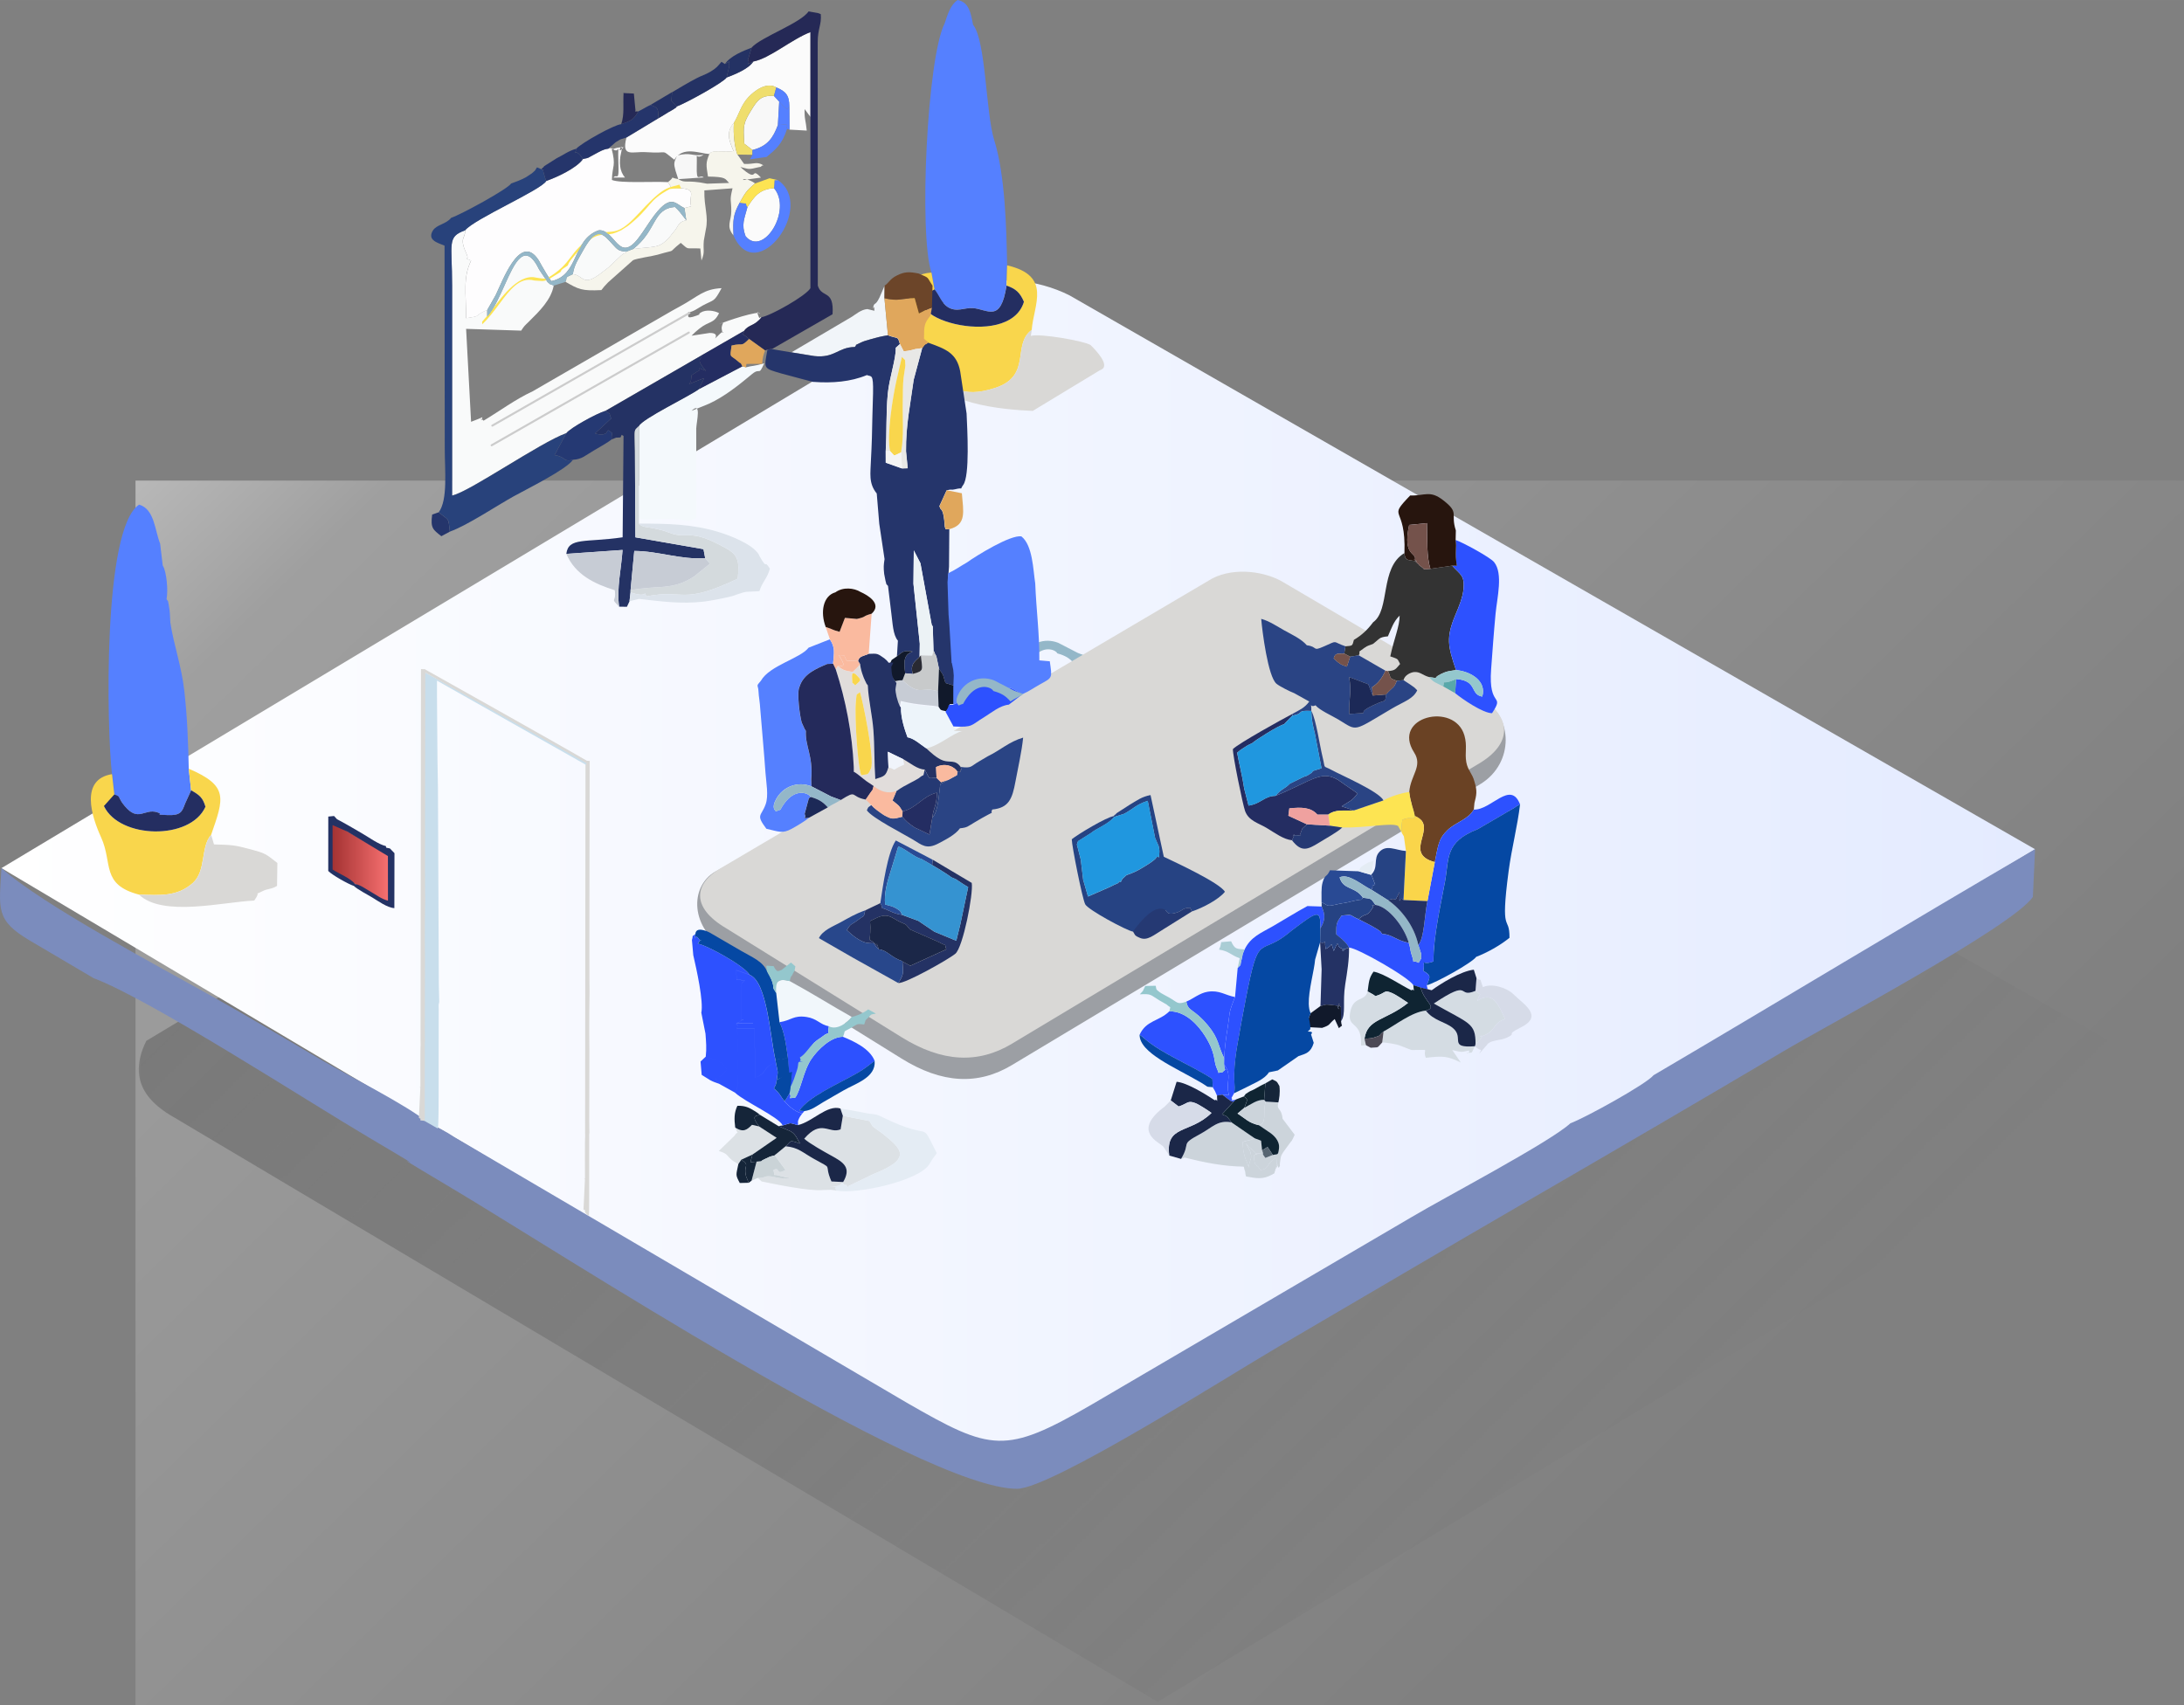 <svg xmlns="http://www.w3.org/2000/svg" xmlns:xlink="http://www.w3.org/1999/xlink" xmlns:xodm="http://www.corel.com/coreldraw/odm/2003" xml:space="preserve" width="67.833mm" height="52.965mm" style="shape-rendering:geometricPrecision; text-rendering:geometricPrecision; image-rendering:optimizeQuality; fill-rule:evenodd; clip-rule:evenodd" viewBox="0 0 799.75 624.45">
 <rect x="0" y="0" width="799.75" height="624.45" fill="#808080" stroke="none"/>
 <defs>
  <style type="text/css">
   <![CDATA[
    .fil2 {fill:none}
    .fil1 {fill:black}
    .fil42 {fill:#0548A3}
    .fil55 {fill:#0F2432}
    .fil35 {fill:#11192B}
    .fil60 {fill:#152539}
    .fil52 {fill:#1B2748}
    .fil63 {fill:#1C2957}
    .fil67 {fill:#2097DF}
    .fil62 {fill:#242A5B}
    .fil25 {fill:#242D62}
    .fil9 {fill:#242E61}
    .fil15 {fill:#243264}
    .fil16 {fill:#252956}
    .fil24 {fill:#25356B}
    .fil22 {fill:#253973}
    .fil51 {fill:#264383}
    .fil45 {fill:#27150E}
    .fil13 {fill:#28427B}
    .fil61 {fill:#28478B}
    .fil37 {fill:#292A33}
    .fil58 {fill:#294A94}
    .fil54 {fill:#2A4484}
    .fil41 {fill:#2D51FF}
    .fil39 {fill:#333333}
    .fil70 {fill:#3593D1}
    .fil71 {fill:#4C4955}
    .fil6 {fill:#5580FF}
    .fil73 {fill:#576572}
    .fil72 {fill:#58A8AA}
    .fil40 {fill:#6A4224}
    .fil32 {fill:#6C4529}
    .fil64 {fill:#74524B}
    .fil4 {fill:#7B8CBD}
    .fil5 {fill:#94B7C8}
    .fil59 {fill:#94C7CD}
    .fil38 {fill:#9C9FA4}
    .fil68 {fill:#AACDD5}
    .fil21 {fill:#C7CCD5}
    .fil34 {fill:#C8CACB}
    .fil75 {fill:#C8DEEC}
    .fil66 {fill:#CAD3D7}
    .fil29 {fill:#CCCCCC}
    .fil46 {fill:#CCD4DB}
    .fil18 {fill:#D4DADD}
    .fil48 {fill:#D4DCE3}
    .fil56 {fill:#D6DBE8}
    .fil8 {fill:#D9D8D6}
    .fil43 {fill:#DCE1E5}
    .fil19 {fill:#DCE3EB}
    .fil30 {fill:#E0A75C}
    .fil47 {fill:#E1DDDB}
    .fil44 {fill:#E4ECF4}
    .fil31 {fill:#E8E8E6}
    .fil33 {fill:#ECF2F5}
    .fil53 {fill:#EDF4FA}
    .fil65 {fill:#EFA19F}
    .fil26 {fill:#EFDE6D}
    .fil69 {fill:#F0F4FB}
    .fil20 {fill:#F1F5F9}
    .fil49 {fill:#F1F7FB}
    .fil36 {fill:#F4F4F4}
    .fil14 {fill:#F4F9FC}
    .fil17 {fill:#F6F5EC}
    .fil27 {fill:#F7F7F7}
    .fil23 {fill:#F8F8F8}
    .fil7 {fill:#F9D64C}
    .fil10 {fill:#F9FAFA}
    .fil57 {fill:#FABA9F}
    .fil50 {fill:#FAD54A}
    .fil12 {fill:#FBFBFB}
    .fil28 {fill:#FDE452}
    .fil11 {fill:#FEFDFE}
    .fil74 {fill:url(#id3)}
    .fil3 {fill:url(#id4)}
    .fil0 {fill:url(#id5)}
   ]]>
  </style>
    <clipPath id="id0">
     <path d="M49.62 624.45l750.13 0 0 -448.45 -750.13 0 0 448.45z"></path>
    </clipPath>
      <mask id="id1">
  <linearGradient id="id2" gradientUnits="userSpaceOnUse" x1="494.64" y1="658.75" x2="25.89" y2="178.28">
   <stop offset="0" style="stop-opacity:0; stop-color:white"></stop>
   <stop offset="0.878" style="stop-opacity:0.247; stop-color:white"></stop>
   <stop offset="1" style="stop-opacity:0.49; stop-color:white"></stop>
  </linearGradient>
       <rect style="fill:url(#id2)" x="50.36" y="176.74" width="748.67" height="446.99"></rect>
      </mask>
  <linearGradient id="id3" gradientUnits="userSpaceOnUse" x1="143.39" y1="316.15" x2="120.8" y2="316.15">
   <stop offset="0" style="stop-opacity:1; stop-color:#FA7373"></stop>
   <stop offset="1" style="stop-opacity:1; stop-color:#A13030"></stop>
  </linearGradient>
  <linearGradient id="id4" gradientUnits="userSpaceOnUse" x1="0.48" y1="321.49" x2="744.88" y2="321.49">
   <stop offset="0" style="stop-opacity:1; stop-color:white"></stop>
   <stop offset="1" style="stop-opacity:1; stop-color:#E4EBFF"></stop>
  </linearGradient>
  <linearGradient id="id5" gradientUnits="userSpaceOnUse" x1="494.85" y1="660.12" x2="24.63" y2="177.11">
   <stop offset="0" style="stop-opacity:0; stop-color:white"></stop>
   <stop offset="0.878" style="stop-opacity:0.247; stop-color:white"></stop>
   <stop offset="1" style="stop-opacity:0.49; stop-color:white"></stop>
  </linearGradient>
 </defs>
 <g id="Camada_x0020_1">
  <g id="_1901186901792">
   <polygon class="fil0" points="49.62,624.45 799.75,624.45 799.75,176.01 49.62,176.01 "></polygon>
   <g style="clip-path:url(#id0)">
    <g>
     <path id="1" class="fil1" style="mask:url(#id1)" d="M64.99 409.97l358.93 213.31 374.66 -227 -372.53 -213.73c-11.62,-5.82 -28.07,-8.13 -40.43,-0.6l-332.04 199.25c-8.49,17.06 4.67,24.97 11.43,28.77l-0.01 -0z"></path>
    </g>
   </g>
   <polygon class="fil2" points="49.62,624.45 799.75,624.45 799.75,176.01 49.62,176.01 "></polygon>
   <path class="fil3" d="M0.52 317.93l370.02 220.09 374.66 -227 -353.62 -202.88c-11.62,-5.82 -28.07,-8.13 -40.43,-0.6l-350.62 210.4 -0.01 -0.01z"></path>
   <path class="fil4" d="M34.27 358.24c20.75,7.79 78.07,44.92 100.86,58.39 34.29,20.26 -5.5,-2.73 29.35,17.95 38.96,23.11 173.22,110.77 207.99,110.68 12.64,-0.14 78.2,-41.83 95.02,-51.66 30.97,-18.1 61.84,-36.35 92.88,-54.33 30.99,-17.96 62.03,-36.09 92.86,-54.34 16.15,-9.57 83.74,-45.53 91.18,-56.45l0.8 -17.46c-46.51,27.08 -93.14,55.4 -139.69,82.76 -2.7,3.3 -25.32,15.76 -30.45,17.6 -7.3,6.81 -46.43,27.38 -57.99,34.27l-117.49 68.85c-31.51,18.24 -36.53,17.09 -67.51,-0.75l-165.84 -97.38c-2.34,-1.64 -6.58,-3.83 -9.68,-5.33 -7.48,-6.25 -28.95,-17.02 -38.59,-22.68 -13.1,-7.7 -26.24,-15.55 -39.49,-23 -19.77,-11.14 -62.84,-33.85 -77.95,-47.43 -0.81,15 -2.39,19.09 10.7,26.72 7.62,4.44 15.65,9.29 23.05,13.59l0 0.01z"></path>
  </g>
  <path class="fil5" d="M387.2 239.3c2.83,0.8 4.41,1.66 6.28,3.83 1.33,-0.95 2.81,-1.52 4.74,-2.69l-3.48 -1.28 -7.24 -3.74c-5.06,-1.97 -10.33,0.11 -12.84,4.55 -1.94,3.43 -0.43,4.16 -0.15,4.64 2.78,-1.28 0.72,0.39 2.95,-2.77 4.28,-6.07 9.18,-3.85 9.73,-2.53l0.01 -0z"></path>
  <g id="_1901186905920">
   <path class="fil6" d="M341.09 99.83l1.12 6.2c1.68,2.02 2.55,4.95 4.75,6.36 3.3,2.11 6.13,0.22 9.21,0.43 5.48,0.37 10.26,5.7 12.39,-8.24l0.23 -7.4c-0.23,-13.64 -0.73,-33.16 -4.73,-45.9 -3.08,-9.82 -3.01,-36.38 -7.74,-42.22 -0.83,-4.2 -1.4,-8.23 -5.64,-9.06 -2.64,1.78 -3.69,5.31 -4.74,8.51 -6.46,12.6 -9.53,77.35 -4.85,91.31l0 0z"></path>
   <path class="fil7" d="M368.57 104.58c3.41,1.16 4.92,2.57 6.37,5.93 -5.5,18.52 -51.02,4.64 -32.74,-4.48l-1.12 -6.2c-18.68,1.2 0.46,27.33 -1.6,35.8 8.41,5.58 12.19,10.65 25.06,6.4 13.43,-4.44 5.93,-15.88 13.26,-21.21 0.72,-9.3 7.51,-19.81 -9.01,-23.64l-0.23 7.4 0 0z"></path>
   <path class="fil8" d="M339.49 135.63c3.62,12.27 27.53,14.39 38.69,14.86l24.51 -14.85 0.48 -0.21c3.56,-1.54 -1.97,-7.26 -3.82,-9.06 -2.05,-1.43 -18.58,-4.38 -21.88,-3.34l0.34 -2.22c-7.33,5.33 0.16,16.77 -13.26,21.21 -12.87,4.26 -16.65,-0.82 -25.06,-6.4l-0 0.01z"></path>
   <path class="fil9" d="M342.21 106.04c-18.28,9.12 27.23,23 32.74,4.48 -1.45,-3.37 -2.96,-4.77 -6.37,-5.93 -2.14,13.95 -6.91,8.61 -12.39,8.24 -3.08,-0.21 -5.92,1.69 -9.21,-0.43 -2.21,-1.41 -3.08,-4.34 -4.75,-6.36l-0 -0z"></path>
  </g>
  <g id="_1901186920032">
   <path class="fil6" d="M41.02 283.53l0.84 7.48c2.6,0.82 1.07,0.96 3.81,4.22 5.05,6 7.2,0.79 11.85,2.26 2.87,0.9 -1.79,0.79 3.79,1.03 4.79,0.21 5.34,-1.18 6.42,-4.12l2.26 -4.96 -0.87 -7.89c-0.2,-9.6 -0.55,-19.14 -1.64,-28.66 -1.03,-8.99 -3.84,-16.67 -5.09,-24.78 -0.11,-1.28 -0.14,-3.48 -0.3,-4.66 -0.05,-0.39 -0.22,-1.5 -0.29,-1.83 -0.51,-2.26 0.23,-0.52 -0.81,-2.2 0.64,-3.24 -0.01,-10.18 -1.4,-12.32l-0.95 -7.97c-2.02,-5.18 -2.09,-12.66 -7.69,-14.32 -13.43,8.68 -11.87,82.31 -9.94,98.76l-0 0z"></path>
   <path class="fil7" d="M70 289.43c3.07,1.77 4.23,2.63 5.24,6.03 -5.54,12.42 -31.51,11.76 -37.17,-0.23l3.79 -4.23 -0.84 -7.48c-11.91,1.92 -7.43,15.63 -4,23.15 4.34,9.52 -0.12,17.28 13.86,20.97 7.44,0.19 13.92,0.9 19.7,-4.24 5.01,-4.46 2.78,-13.27 6.73,-17.66 4.65,-13.4 6.54,-17.91 -8.2,-24.21l0.87 7.89 0.01 -0z"></path>
   <path class="fil8" d="M50.89 327.65c8.72,8.31 30.8,2.66 42.22,2.17 3.02,-4.3 -0.98,-1.38 2.91,-3.39 2.12,-1.09 3.46,-0.71 5.43,-1.99l0.12 -8.38c-4.36,-3.43 -4.38,-3.55 -9.89,-5.03 -5.76,-1.55 -6.69,-1.59 -13.32,-1.78l-1.03 -3.5c-3.95,4.39 -1.72,13.21 -6.73,17.66 -5.78,5.14 -12.26,4.43 -19.7,4.24l0 0z"></path>
   <path class="fil9" d="M41.86 291l-3.79 4.23c5.66,11.99 31.63,12.65 37.17,0.23 -1.01,-3.4 -2.17,-4.26 -5.24,-6.03l-2.26 4.96c-1.08,2.95 -1.63,4.33 -6.42,4.12 -5.58,-0.24 -0.91,-0.12 -3.79,-1.03 -4.65,-1.47 -6.8,3.74 -11.85,-2.26 -2.74,-3.26 -1.22,-3.4 -3.81,-4.22l-0 0z"></path>
  </g>
  <g id="_1901186922864">
   <path class="fil10" d="M207.37 158.67c1.43,-1.95 11.08,-7.23 14.35,-8.21l35.18 -20.32 15.59 -8.98c1.68,-2.4 3.8,-1.64 6.37,-5 -0.91,-0.09 -0.56,1.16 -1.33,-0.93 -0.88,-2.39 1.57,1.01 0.46,-0.7 -3.86,0.17 -14.09,3.8 -15.71,4.65 4.25,-1.93 1.76,-0.95 2,1.26 0.35,3.14 1.23,0.03 -0.57,1.73 -4.47,4.19 1.34,-0.34 -3.88,-0.23l-6.6 1.01c2.04,-1.89 0.93,-1.04 2.79,-2.53 3.8,-3.04 5.29,-1.7 7.29,-5.73 -1.61,-0.93 -4.84,-1.44 -6.74,-0.2 -1.48,0.98 0.81,0.24 -1.47,1.09 -4.62,1.72 -2.54,-0.46 -3.15,-1.25 1.7,0.09 3.77,-1.59 5.45,-2.48 4.26,-2.26 4.01,-1.1 6.83,-6.32 -6.73,0.35 -8.6,3.09 -15.13,6.62 -1.1,0.6 -2.17,1.22 -2.94,1.62l-51.13 29.55c-6.4,2.97 -11.89,7.13 -17.95,10.75 -1.89,-1.95 -0.46,1.16 -0.47,-1.3l0.47 -0.71c-0.86,1.31 -0.22,0.53 -1.79,1.33l-2.79 1.09 -1.82 -34.04 20.16 0.65c1.26,-1.89 1.08,-1.58 2.94,-3.41 3.74,-3.7 8.08,-7.92 8.98,-13.13 -3.25,-1.36 -0.2,0.35 -2.25,-1.26l-3.05 -4.53c-5.31,-10.96 -9.12,-2.24 -12.54,5.32 -1.92,4.26 -4.01,9.05 -6.51,11.9l-0 -2.49c-5.56,2.37 -1.46,2.13 -7.74,3.02 0,-9.37 -1.2,-14.83 1.83,-21.09 -3.18,-1.49 -0.39,0.33 -1.68,-2.47 -2.87,-6.2 -0.28,-5.5 -0.54,-8.64 -6.7,2.49 -4.74,4.49 -4.74,20.28l0 76.85c6.14,-1.18 32.36,-19.45 41.79,-22.81l0.01 0.02z"></path>
   <path class="fil11" d="M213.49 58.24c-2.45,3.49 -9.85,6.78 -13.46,8.04 -1.99,3.34 -26.21,13.8 -29.73,18.06 0.26,3.14 -2.33,2.44 0.54,8.64 1.29,2.79 -1.51,0.98 1.68,2.47 -3.04,6.26 -1.83,11.72 -1.83,21.09 6.28,-0.89 2.18,-0.64 7.74,-3.02l3.05 -5.38c2.41,-4.89 8.62,-22.09 15.1,-13.79 0.76,0.97 1.2,1.9 1.75,2.86 1.23,2.16 2.19,3.78 3.54,5.74 10.28,-2.11 7.6,-15.29 17.43,-18.63 5.97,-0.35 7.24,12.43 14.53,2.8 1.89,-2.5 2.59,-3.8 4.49,-6.52 7.33,-10.53 8.95,-5.81 12.32,-4.42l2.43 -0.6c-1.18,-4.7 3.42,-6.74 -7.17,-6.74l-1.28 -2.14c-6,-0.3 -17.27,0.49 -20.55,-0.79 0.12,-5.51 1.64,-4.89 -0.18,-11.74 3.66,3.38 2.19,-4.51 2.56,5.51 0.27,7.4 -0.53,3.74 -1.83,5.34l4.24 0.01c-2.01,-2.36 -2.23,-5.65 -1.44,-9.01 1.36,-5.8 -2.41,1.7 0.91,-2.09 -4,0.02 -3.94,1.36 -4.58,0.41 -0.21,-0.31 -0.67,0.09 -1,0.11 -1.88,0.2 -3.21,1.1 -4.84,1.95 -3.17,1.64 -1.82,1.3 -4.41,1.82l-0.01 0.01z"></path>
   <path class="fil12" d="M275.87 22.51c-1.66,2.71 -6.86,4.78 -9.79,5.88 -1.1,1.75 -14.45,9.16 -18.31,10.62 -0.58,0.57 1.12,-0.46 -1.29,1.11 -0.56,0.36 -1.09,0.6 -1.71,0.97 -1.49,0.89 -2.09,1.35 -3.64,2.21l-11.74 7.08c-1.9,7.46 2.1,4.99 7.23,5.35 8.94,0.62 4.92,-1.37 10.3,2.77 3.2,-5.14 9.17,-2.29 12.84,-2.09 1,-1.7 5.02,-0.48 8.87,-1.04 -1.66,-3.84 -2.88,-6.97 0.12,-10.36 1.83,-2.93 2.51,-6.41 5.3,-9.4 2.22,-2.39 6.7,-5.73 10.23,-3.59 3.3,1.44 4.74,2.66 4.77,7.01l0.05 8.44 6.32 0.35c-0.37,-3.94 -0.9,-4.06 -0.78,-7.88l2.13 2.88 0 -31.05c-6.89,2.62 -14.94,9.66 -20.9,10.76l-0 -0z"></path>
   <path class="fil13" d="M187.2 67.17c-1.28,2.09 -18.41,11.41 -22.02,12.62 -1.77,2.29 -5.28,2.47 -6.62,4.57 -2.09,3.26 1.34,4.35 2.02,4.72l2.21 0.88 0.07 74.3c0,8.04 1.19,18.73 -2.19,23.35 3.74,3.3 3.46,1.4 4.05,7.1 6.66,-2.42 16.97,-9.39 23.44,-12.97 4.68,-2.59 19.11,-9.71 21.66,-13.34 -3.8,0.86 -2.23,-0.95 -6.74,-1.73l4.28 -7.99c-9.44,3.36 -35.66,21.63 -41.79,22.81l0 -76.85c0,-15.8 -1.97,-17.8 4.74,-20.28 3.52,-4.25 27.74,-14.71 29.73,-18.06 -0.15,-0.27 -0.41,-1.07 -0.48,-1.29 -0.07,-0.22 -0.29,-1.12 -0.37,-1.34 -0.86,-2.56 0.78,-0.63 -0.87,-1.68l-1.68 -0.7c-1.16,1.65 0.03,0.5 -1.94,2.24 -0.08,0.08 -1.96,1.31 -2.2,1.43 -1.91,1.01 -3.37,1.54 -5.3,2.23l-0 -0.01z"></path>
   <path class="fil14" d="M255.88 142.54c-3.44,2.55 -20.57,10.77 -21.91,13.44l0 33.95c6.12,0.78 11.08,-0.86 18.21,0.94l2.81 -1.16 -0.04 -32.77c0.11,-2.67 2.04,-10.15 -1.72,-6.47l6.27 -2.56c5.82,-2.64 11.18,-6.99 15.88,-10.91 3.13,-2.59 2.32,1.01 4.45,-3.95 -3.52,1.08 -4.35,0.84 -6.65,1.47l-1.31 -0.37 -15.99 8.38 0.01 0.01z"></path>
   <path class="fil15" d="M221.72 150.46c2.91,2.26 0.7,-0.19 2.11,2.78l-5.95 5.5c2.66,0.8 4.2,0.3 4.5,-0.83 0.07,-0.25 0.35,-0.26 0.54,-0.3 2.27,2.05 0.82,-0.21 1.07,3.32 2.78,-1.1 0.77,-0.46 3.21,-0.73 0.77,-1.2 -0.02,-1.11 1.13,-0.54l-0.33 37.12c-13.58,1.99 -19.89,-0.11 -20.62,6.07l20.59 -1.43c-0.45,6.84 -2.21,14 -1.26,20.76l2.86 0.05 0.95 -2.03 0.37 -3.25 0.01 -0.77 1.36 -14.4c8.76,0 17.2,3.32 25.96,2.62l-0.61 -3.27 -24.93 -4.34 -0.19 -31.62c-0.12,-8.77 -0.5,-7.13 1.49,-9.17 1.34,-2.67 18.47,-10.89 21.91,-13.44l1.94 -3.98c-0.4,0.08 -0.79,0.22 -1.17,0.35l-4.67 1.86c1.3,-0.3 1.18,-3.13 1.26,-3.35l2.08 -1.36c2.54,-0.92 -1.56,-2.09 3.16,-0.26 -0.18,-0.28 -0.49,-0.56 -0.65,-0.76 -3.31,-4.18 -0.5,-3.19 -0.93,-4.9l-35.18 20.32 -0 -0.01z"></path>
   <path class="fil16" d="M275.24 17.45l-1.39 4.62c1.36,1.07 -2.05,2.42 2.02,0.44 5.96,-1.1 14,-8.14 20.9,-10.76l0 31.05 -0.01 62.74c-1.69,2.89 -14.83,10.21 -17.9,10.62 -2.57,3.36 -4.69,2.6 -6.37,5 -0.55,3.01 -2.26,-0.68 1.81,2.97l5.86 4.21 0.89 -0.32 1.7 -0.22 22.12 -12.71c0.61,-9.25 -3.96,-5.76 -5.4,-10.48l-0.04 -89.03c0,-5.29 1.46,-6.4 1.13,-10.39 -0.16,-0.07 -0.38,-0.19 -0.48,-0.22 -0.11,-0.03 -0.42,-0.15 -0.56,-0.19l-3.43 -0.61c-2.95,4.36 -17.54,9.45 -20.87,13.26l0.01 0z"></path>
   <path class="fil17" d="M259.76 56.4c-1.37,3.3 -1.18,3.98 -0.51,8.26 6.91,0.1 6.19,0.84 7.74,2.34l-8.08 0.27c-7.79,-1.58 -7.85,0.07 -10.56,-1.7 -3.74,-0.57 -0.63,-1.25 -3.74,1.12l1.28 2.14c10.6,0 6,2.04 7.17,6.74l-2.43 0.6 0.67 4.48c-2.89,0.64 -2.84,1.97 -3.98,3.47 -5.48,7.21 -5.98,5.91 -15.44,7.04l-2.5 0.97c-0.84,1.39 0.34,-0.32 -1.81,1.31l-4.79 4.51c-0.39,0.34 -1.33,1.02 -2.1,1.63 -7.51,5.97 -6.82,1.18 -10.91,0.82 -3.49,1.56 -1.76,0.98 -2.73,2.79 4.83,2.76 5.93,3.41 13.17,3.05 0.89,-1.16 1.3,-1.61 2.44,-2.8l9.15 -8.14c1.34,-0.69 7.22,-1.49 8.94,-2 7.88,-2.32 3.11,-0.07 8.55,-4.35 3.24,2.74 1.36,1.79 7.16,2.05l0.42 4.42c1.37,-3.38 0.53,-3.4 0.86,-7.28l0.73 -4.05c1.08,-4.89 -0.67,-8.05 -0.53,-14.36l10.32 -0.77c-1.2,4.75 -0.43,4.03 -0.46,8.49 -0.01,3.6 -2.02,5.33 0.82,8.79 -0.31,-5.64 -0.11,-7.79 2.27,-12.07 2.05,-3.56 2.3,-4.21 5.61,-7.02 -1.91,-1.35 -4.41,-2.02 -4.37,-1.22l6.53 -0.89c-4.2,-4.46 -0.46,2.49 -7.55,-3.89 3.29,0.77 2.59,1.1 6.91,0.04 0.23,-0.06 0.62,0.01 0.79,-0.31 0.16,-0.33 0.52,-0.22 0.78,-0.33 -2.52,-1.54 -3.19,-0.37 -7.09,-0.51l-2.49 -3.49c-0.96,-2.8 -1.56,-7.17 -1.25,-11.59 -3,3.38 -1.78,6.52 -0.12,10.36 -3.85,0.56 -7.87,-0.67 -8.87,1.04l-0 -0.01z"></path>
   <path class="fil18" d="M258.22 204.39l1.75 2.05 -5.77 4.65c-8.11,5.4 -13.69,3.08 -23.31,5.09l-0.01 0.77c6.96,2.38 4.58,-1.32 5.8,1.47 14.32,-2.8 12.7,3.39 33.46,-6.47 0.67,-6.2 0.21,-8.6 -3.94,-10.96 -14.25,-8.09 -13.9,-3.12 -21.18,-5.92 -2.59,-0.99 -3.32,-1.06 -5.96,-1.64 -1.88,-0.41 -4.06,-0.29 -5.08,-1.66l0 -1.83 0 -33.95c-1.98,2.04 -1.62,0.4 -1.49,9.17l0.19 31.62 24.93 4.34 0.61 3.27 0 -0z"></path>
   <path class="fil19" d="M230.88 216.94l-0.37 3.25 3.47 -0.85c7.97,0.88 15.29,1.96 23.81,0.98 2.31,-0.27 7.2,-1.21 10.01,-1.92 0.26,-0.06 0.49,-0.13 0.73,-0.2l1.34 -0.49c4.13,-1.38 2.78,-0.83 8.22,-1.2 0.89,-3.18 2.94,-4.72 3.82,-8.24 -2.33,-3.82 -0.66,0.96 -3.78,-4.58 -0.1,-0.19 -0.19,-0.45 -0.29,-0.63 -2.24,-3.75 -10.35,-6.91 -14.83,-8.26 -9.64,-2.89 -18.51,-3.04 -29.03,-3.04 1.02,1.37 3.21,1.25 5.08,1.66 2.63,0.58 3.38,0.65 5.96,1.64 7.28,2.8 6.93,-2.18 21.18,5.92 4.14,2.35 4.61,4.76 3.94,10.96 -20.75,9.86 -19.13,3.67 -33.46,6.47 -1.22,-2.79 1.16,0.91 -5.8,-1.47l0 0z"></path>
   <path class="fil20" d="M289.85 129.02l8.33 1.36c7.57,0.83 8.62,-3.22 14.85,-3.33 1.43,-1.44 -1.31,0.13 2.29,-1.65 0.99,-0.49 2.21,-0.81 3.41,-1.15 2.41,-0.7 3.96,-1.09 6.43,-1.48l-1.29 -13.53 0.05 -4.61 -1.15 2.69c-2.15,5.33 -2.55,3.07 -2.97,4.99 -0.6,2.73 0.38,-1.94 0.39,1.5l-2.57 -0.62c-2.31,0.14 -4.67,2.21 -5.56,2.74l-22.21 13.09 -0 0z"></path>
   <path class="fil21" d="M230.89 216.18c9.62,-2.01 15.2,0.31 23.31,-5.09l5.77 -4.65 -1.75 -2.05c-8.76,0.7 -17.2,-2.61 -25.96,-2.62l-1.36 14.4 0 0z"></path>
   <path class="fil21" d="M207.38 202.84c3.26,7.66 10.34,11.01 17.74,13.32 0.65,5.01 -1.89,2.41 1.59,6.01 -0.95,-6.76 0.81,-13.93 1.26,-20.76l-20.59 1.43 -0 0z"></path>
   <path class="fil22" d="M207.37 158.67l-4.28 7.99c4.52,0.78 2.94,2.59 6.74,1.73 3.37,-0.23 4.41,-1.54 7.52,-3.34 2.44,-1.41 5.15,-2.97 6.64,-4.12 -0.24,-3.53 1.21,-1.27 -1.07,-3.32 -0.2,0.05 -0.48,0.06 -0.54,0.3 -0.3,1.14 -1.85,1.63 -4.5,0.83l5.95 -5.5c-1.41,-2.96 0.81,-0.51 -2.11,-2.78 -3.28,0.98 -12.92,6.26 -14.35,8.21l0 0z"></path>
   <path class="fil12" d="M273.71 75.84c-1.15,4.42 -2.3,6.36 -0.69,10.68 6.54,7.75 17.18,-9.61 10.41,-17.61 -5.2,0.35 -7.21,2.93 -9.72,6.92l0 0z"></path>
   <path class="fil23" d="M275.56 54.92c5.62,-1.4 7.59,-4.58 9.29,-9.12l0.49 -8.57 -1.92 -2.09c-4.83,-0.36 -6.16,1.75 -8.29,5.19 -3.03,4.91 -2.96,5.68 -2.57,12.29l3.01 2.31 -0 0z"></path>
   <path class="fil6" d="M283.43 68.91c6.77,7.99 -3.86,25.35 -10.41,17.61 -1.62,-4.31 -0.47,-6.26 0.69,-10.68 -1.41,-1.96 1.09,-0.9 -2.82,-1.63 -2.38,4.27 -2.58,6.43 -2.27,12.07 8.37,19.03 30.32,-10.6 16.27,-20.29l-1.27 -0 -0.19 2.94 0 -0z"></path>
   <path class="fil24" d="M233.71 40.82c-1.7,3.09 -2.92,3.49 -6.22,4.65 -2.78,0.27 -14.46,6.85 -16.46,8.97 -0.79,3.58 -0.78,-0.48 1.74,2.76 0.06,0.08 0.23,0.33 0.28,0.4 0.04,0.05 0.14,0.28 0.18,0.32 0.23,0.33 -1.38,0.5 0.27,0.3 2.59,-0.52 1.24,-0.19 4.41,-1.82 1.63,-0.85 2.97,-1.74 4.84,-1.95l2.69 -2.35c2.81,-1.72 1.05,-0.71 3.94,-1.74l11.74 -7.08c-0.19,-3.72 0,-3.8 -2.94,-4.84 -1.62,0.73 -2.86,1.61 -4.48,2.37l0 0z"></path>
   <path class="fil25" d="M256.9 130.15c0.43,1.71 -2.38,0.73 0.93,4.9 0.16,0.2 0.48,0.47 0.65,0.76 -4.72,-1.84 -0.62,-0.67 -3.16,0.26l-2.08 1.36c-0.08,0.22 0.03,3.05 -1.26,3.35l4.67 -1.86c0.39,-0.13 0.77,-0.27 1.17,-0.35l-1.94 3.98 15.99 -8.38c-1.59,-2.85 0.35,-0.1 -1.46,-1.7 -3.18,-2.83 -3.2,-0.95 -2.52,-5.92 4.47,-1.09 3.17,0.77 6.41,-2.41 -4.07,-3.65 -2.36,0.04 -1.81,-2.97l-15.59 8.98 0 -0z"></path>
   <path class="fil10" d="M209.77 100.43c4.09,0.35 3.4,5.14 10.91,-0.82 0.77,-0.62 1.72,-1.3 2.1,-1.63l4.79 -4.51c2.15,-1.63 0.98,0.08 1.81,-1.31 -3.08,-0.16 -3.48,-1.02 -5.06,-2.69 -2.91,-3.07 -5.5,-7.41 -10.71,2.1 -1.97,3.59 -3.35,5.43 -3.85,8.86l0 0z"></path>
   <path class="fil15" d="M246.11 33.75l-0.25 3.15 1.91 2.12c3.86,-1.46 17.21,-8.87 18.31,-10.62l1.03 -4.49c-1.04,-1.12 1.62,-2.32 -1.64,-0.47l-1.28 -0.81c-1.29,1.53 -1.88,2.36 -4.09,3.65 -1.8,1.05 -3.23,1.44 -4.92,2.32 -3.18,1.64 -6.32,3.56 -9.06,5.17l-0.01 0z"></path>
   <path class="fil10" d="M231.89 91.18c9.46,-1.13 9.95,0.17 15.44,-7.04 1.14,-1.5 1.08,-2.83 3.98,-3.47l-2.43 -3.09c-0.52,-0.62 -1,-1.13 -1.74,-1.79 -8.26,0.7 -6.48,8.49 -15.25,15.39l0 -0z"></path>
   <path class="fil26" d="M268.75 45.01c-0.3,4.42 0.3,8.78 1.25,11.59l5.5 0.08 0.04 -1.76 -3.01 -2.31c-0.39,-6.61 -0.46,-7.38 2.57,-12.29 2.12,-3.44 3.46,-5.55 8.29,-5.19l0.87 -3.13c-3.54,-2.13 -8.01,1.21 -10.23,3.59 -2.78,2.99 -3.47,6.48 -5.3,9.4l0.01 0z"></path>
   <path class="fil24" d="M198.32 61.96c1.65,1.05 0.01,-0.88 0.87,1.68 0.08,0.23 0.3,1.12 0.37,1.34 0.07,0.23 0.33,1.03 0.48,1.29 3.6,-1.27 11,-4.56 13.46,-8.04 -1.65,0.2 -0.04,0.02 -0.27,-0.3 -0.03,-0.04 -0.13,-0.27 -0.18,-0.32 -0.05,-0.07 -0.21,-0.32 -0.28,-0.4 -2.52,-3.24 -2.53,0.82 -1.74,-2.76 -3.15,0.97 -4.25,2.05 -7.15,3.49l-4.61 2.91c-0.12,0.1 -0.4,0.71 -0.48,0.54 -0.08,-0.17 -0.32,0.38 -0.48,0.57l0.01 0z"></path>
   <path class="fil27" d="M248.35 65.59l9.37 -0.61c-1.66,-1.39 -2.76,2.58 -2.57,-4.47 0.17,-6.2 -0.8,-1.63 2.47,-3.79 -4.46,0.57 -4.42,-1.06 -9.67,0.2 -1.18,2.66 -1.32,2.89 -0.57,5.64l0.98 3.02 -0 0z"></path>
   <path class="fil6" d="M275.56 54.92l-0.04 1.76c-0.57,1.22 -0.36,0.93 -0.97,1.67l6.15 -0.87c3.28,-2.71 5.75,-4.65 7.51,-10.3 -1.09,-2.11 1.71,-1.67 -3.37,-1.37 -1.7,4.54 -3.67,7.73 -9.29,9.12l0 0z"></path>
   <path class="fil15" d="M265.47 23.43c3.26,-1.85 0.6,-0.64 1.64,0.47l-1.03 4.49c2.93,-1.1 8.13,-3.17 9.79,-5.88 -4.07,1.98 -0.65,0.62 -2.02,-0.44l1.39 -4.62c-3.05,1.17 -7.82,3.05 -9.77,5.98l0 -0.01z"></path>
   <path class="fil28" d="M276.5 67.19c-3.32,2.8 -3.56,3.46 -5.61,7.02 3.91,0.73 1.41,-0.33 2.82,1.63 2.51,-4 4.53,-6.57 9.72,-6.92l0.19 -2.94 1.27 0 -3.09 -0.7 -5.29 1.91 -0 -0z"></path>
   <path class="fil16" d="M227.49 45.48c3.3,-1.17 4.52,-1.57 6.22,-4.65 -1.85,-0.28 -0.73,0.99 -1.1,-1.33l-0.5 -5.24 -4.03 -0.2 0.26 -0.07c-0.26,4.6 0.37,7.77 -0.85,11.48l0 0z"></path>
   <path class="fil24" d="M164.72 194.7c-0.6,-5.7 -0.32,-3.8 -4.05,-7.1l-2.42 0.86c-0.66,4.95 0.28,5.49 3.37,7.92l3.11 -1.68 -0.01 0z"></path>
   <path class="fil15" d="M238.19 38.45c2.94,1.05 2.75,1.12 2.94,4.84 1.54,-0.86 2.14,-1.32 3.64,-2.21 0.62,-0.37 1.16,-0.6 1.71,-0.97 2.41,-1.57 0.71,-0.54 1.29,-1.11l-1.91 -2.12 0.25 -3.15 -7.92 4.7 0 0.01z"></path>
   <path class="fil6" d="M284.84 45.8c5.08,-0.29 2.28,-0.74 3.37,1.37l0.9 0.29 -0.05 -8.44c-1.55,1.6 0.05,1.27 -1.62,0.37 -0.18,-0.09 -0.82,-0.82 -0.96,-0.95l-1.15 -1.21 -0.49 8.57 0 -0.01z"></path>
   <path class="fil6" d="M283.41 35.13l1.92 2.09 1.15 1.21c0.14,0.12 0.79,0.86 0.96,0.95 1.66,0.9 0.06,1.22 1.62,-0.37 -0.03,-4.35 -1.47,-5.57 -4.77,-7.01l-0.87 3.13 0 0z"></path>
   <path class="fil28" d="M176.56 117.83l0.01 0.94c2.5,-2.33 4.58,-5.19 6.51,-7.77 3.41,-4.57 7.23,-9.79 12.54,-8.27l3.05 0.2c2.04,-0.41 -1,0.46 2.25,-0.64l3.76 -2.32c0.08,-0.06 0.33,-0.22 0.5,-0.32 0.98,-1.17 -0.75,-0.09 2.73,-2.42 0.5,-1.55 1.88,-2.94 3.85,-5.29 5.21,-6.22 7.8,-5.86 10.71,-6.14 1.58,-0.16 1.97,-0.02 5.05,-1.5l2.5 -1.62c8.78,-7 6.99,-9.07 15.25,-13.46 0.73,-0.11 1.22,-0.16 1.74,-0.19l2.43 -0.04 -0.67 -1.37c-3.38,1.16 -4.99,0.17 -12.32,7.82 -1.89,1.97 -2.6,2.83 -4.49,4.72 -7.29,7.3 -8.56,3.07 -14.53,6.18 -9.83,6.17 -7.15,9.84 -17.43,15.78 -1.35,-0.07 -2.31,-0.21 -3.54,-0.42 -0.55,-0.09 -1,-0.23 -1.75,-0.22 -6.48,0.07 -12.7,9.71 -15.1,12.77l-3.05 3.57 0 -0z"></path>
   <path class="fil5" d="M178.43 113.53l0 2.49c2.5,-2.85 4.58,-7.64 6.51,-11.9 3.41,-7.55 7.23,-16.28 12.54,-5.32l3.05 4.53c2.04,1.61 -1,-0.1 2.25,1.26l3.76 -1.17c0.08,-0.03 0.33,-0.15 0.5,-0.2 0.97,-1.82 -0.75,-1.23 2.73,-2.79 0.5,-3.43 1.88,-5.27 3.85,-8.86 5.21,-9.51 7.8,-5.17 10.71,-2.1 1.58,1.67 1.97,2.53 5.06,2.69l2.5 -0.97c8.77,-6.9 6.99,-14.69 15.25,-15.39 0.73,0.66 1.22,1.17 1.74,1.79l2.43 3.09 -0.67 -4.48c-3.37,-1.38 -4.99,-6.1 -12.32,4.42 -1.89,2.72 -2.59,4.03 -4.49,6.52 -7.29,9.63 -8.56,-3.16 -14.53,-2.8 -9.83,3.34 -7.15,16.52 -17.43,18.63 -1.35,-1.96 -2.31,-3.58 -3.54,-5.74 -0.55,-0.97 -0.99,-1.9 -1.75,-2.86 -6.48,-8.3 -12.7,8.89 -15.1,13.79l-3.05 5.38 0 0.01z"></path>
   <path class="fil29" d="M252.81 114.42l0 0c0.1,0.18 0.04,0.41 -0.14,0.51l-72.2 41.27c-0.18,0.1 -0.4,0.04 -0.51,-0.14l-0 0c-0.1,-0.18 -0.04,-0.4 0.14,-0.51l72.2 -41.27c0.18,-0.1 0.41,-0.04 0.51,0.14z"></path>
   <path class="fil29" d="M252.56 121.62l0 0c0.1,0.18 0.04,0.41 -0.14,0.51l-72.2 41.27c-0.18,0.1 -0.4,0.04 -0.51,-0.14l-0 -0c-0.1,-0.18 -0.04,-0.4 0.14,-0.51l72.2 -41.27c0.18,-0.1 0.41,-0.04 0.51,0.14z"></path>
  </g>
  <path class="fil24" d="M297.89 139.86c6.89,0.51 13.65,-0.03 19.56,-2.5 1.62,0.73 2.39,-0.75 2.25,6.67 -0.05,2.72 -0.19,5.54 -0.24,8.3 -0.09,5.31 -0.22,10.59 -0.52,15.9 -0.16,5.17 -0.97,8.69 2.11,12.51l0.92 11.06 1.94 12.97c-0.34,2.19 -0.4,2.95 -0.14,5.41 0,0.03 0.46,2.39 0.48,2.47 0.66,2.16 -0.15,0.61 0.93,1.94l1.21 10c0.49,3.47 0.56,7.94 2.41,10.04l-0.36 5.75c2.29,-1.89 2.56,-2.17 5.8,-1.76 -3.33,1.21 -3.33,3.35 -2.78,7.97l2.75 0.25c-0.87,-3.23 0.27,-4.22 2.52,-6.26l0.07 -4.84 -2.32 -21.95 0.13 -12.2 2.43 4.71 4.13 22.54c0.07,0.14 0.25,0.42 0.39,0.62l0.27 8.95c0.16,0.21 0.35,0.29 0.4,0.69 0.05,0.39 0.3,0.52 0.37,0.7 0.07,0.18 0.23,0.51 0.31,0.73l0.91 4.35 1.48 2.28 0.9 2.99 3.28 1.03 0.17 -4.53c0.17,-0.17 0.42,-0.38 0.54,-0.47l2.62 -1.84c-2.78,-1.59 -2.16,-0.58 -4,-2.71l-0.88 -15.08 -0.29 -3.48 -0.38 -12.1 0.26 -3.45 0.1 -13.7 -1.39 -0.02 -0.28 -0.89c-0.45,-7.32 -1.54,-5.86 -1.7,-6.92 -0.04,-0.28 -0.25,-0.34 -0.31,-0.53l2.68 -5.87c2.05,-0.59 1.55,-0.02 2.95,-0.37 3.76,-0.95 1.59,0.58 3.09,-1.55 2.57,-3.21 1.52,-20.78 1.29,-26.24l-2.35 -15.5c-1.28,-6.57 -5.19,-8.09 -11.49,-10.35l-0.19 -0.12c-1.45,1.12 -0.8,0.01 -2.26,2.05l-3.11 11.59c-1.18,8.86 -2.9,16.44 -2.8,26.19l0.62 6.21 -2.12 0.06 -5.92 -2.09 -0.01 -4.19c0.44,-7.18 0.07,-13.61 0.76,-21.04 0.54,-5.77 3.06,-12.82 2.93,-16.86l1.51 -1.36c-0.9,-3.09 -0.47,-1.74 -4.39,-3.21 -2.46,0.39 -4.01,0.79 -6.43,1.48 -1.2,0.35 -2.42,0.66 -3.41,1.15 -3.59,1.78 -0.85,0.2 -2.29,1.65 -6.24,0.11 -7.28,4.16 -14.85,3.33l-8.33 -1.36 -7.1 -1.21 -1.7 0.22c-1.21,7.01 -1.77,6.71 5.18,8.73 2.46,0.72 11.29,2.97 11.66,3.1l0 -0.02z"></path>
  <path class="fil30" d="M325.16 122.77c3.92,1.46 3.49,0.12 4.39,3.21l1.38 2.69c2.48,-0.25 2.53,-0.41 4.27,-0.83l2.51 -0.35c1.46,-2.04 0.81,-0.94 2.26,-2.06l0.19 0.12 -1.8 -1.47c0.01,-4.79 0.06,-5.64 2.37,-8.5l0.53 -2.93c-1.7,0.49 -3.03,1.33 -4.76,2.18l-1.56 -5.63c-5.38,0.11 -5.61,1.21 -11.07,0.05l1.29 13.53 -0.01 -0z"></path>
  <path class="fil31" d="M328.04 127.34c0.13,4.04 -2.39,11.09 -2.93,16.86 -0.7,7.43 -0.33,13.86 -0.76,21.05l1.58 -0.07c-1.26,-5.84 0.97,-19.61 2.37,-25.93l1.98 -8.57c1.44,1.7 1.07,0.26 1.26,3.29 0,0.07 -0.58,3.85 -0.62,4.15 -0.37,2.81 -0.24,5.82 -0.32,8.7 -0.18,6.24 0.52,12.76 -0.64,18.86l0.33 5.86 2.12 -0.06 -0.61 -6.21c-0.1,-9.75 1.62,-17.33 2.8,-26.19l3.11 -11.58 -2.51 0.35c-1.73,0.42 -1.78,0.58 -4.27,0.83l-1.38 -2.69 -1.51 1.36 -0 -0.01z"></path>
  <path class="fil32" d="M323.92 104.63l-0.05 4.61c5.46,1.17 5.68,0.07 11.07,-0.05l1.56 5.63c1.73,-0.85 3.07,-1.69 4.76,-2.18l0.23 -8.02c-2.36,-3.5 -0.86,-2.59 -5.12,-4.46 -3.43,-0.66 -5.09,-0.71 -7.99,0.75 -2.6,1.3 -2.84,2.69 -4.47,3.71l0 0z"></path>
  <path class="fil33" d="M334.5 213.77l2.32 21.95 -0.07 4.84 0.47 -0.54 4.11 0.1 0.52 -1.75 -0.27 -8.95c-0.14,-0.2 -0.31,-0.47 -0.39,-0.62l-4.13 -22.54 -2.43 -4.71 -0.13 12.2 0 0z"></path>
  <path class="fil7" d="M325.92 165.19l1.51 1.66c2.22,-0.92 0.73,-0.34 2.52,-1.17 1.16,-6.1 0.47,-12.62 0.64,-18.86 0.08,-2.87 -0.05,-5.89 0.32,-8.7 0.04,-0.29 0.63,-4.08 0.62,-4.15 -0.19,-3.03 0.19,-1.59 -1.26,-3.29l-1.98 8.57c-1.41,6.32 -3.64,20.09 -2.37,25.93l0 0z"></path>
  <path class="fil34" d="M337.22 240.03c0.46,5.25 1.45,5.69 -2.99,6.79l-2.75 -0.25 -0.98 2.56c6.41,6.15 6.83,2.11 13.02,4.07l0.33 -8.35 -0.91 -4.35c-0.08,-0.23 -0.24,-0.55 -0.31,-0.73 -0.07,-0.19 -0.32,-0.31 -0.37,-0.71 -0.05,-0.4 -0.24,-0.48 -0.4,-0.69l-0.52 1.75 -4.11 -0.1 -0 -0z"></path>
  <path class="fil21" d="M327.75 249.49c-0.48,2.98 -0.56,2.05 0.05,5.27 0.06,0.32 0.53,1.89 0.63,2.16 0.81,2.05 0.47,1.13 1.06,1.99l0.39 -2.17c5.98,1.52 11.27,1.48 13.81,2.06l-0.18 -5.61c-6.19,-1.97 -6.61,2.07 -13.02,-4.07 -1.89,0.15 -0.48,-0.16 -2.75,0.36l0.01 0z"></path>
  <path class="fil30" d="M343.99 185.44c0.07,0.19 0.27,0.25 0.31,0.53 0.16,1.05 1.25,-0.4 1.7,6.91l0.28 0.89 1.39 0.02c6.35,-1.63 5.11,-6.4 4.55,-13.14l-5.53 -1.1 -2.68 5.87 -0.01 0.01z"></path>
  <path class="fil30" d="M271.87 134.17l1.31 0.37 0.15 -1.26 5.77 -0.02c0.17,-2.42 0.46,-3.25 1.06,-4.91l-5.86 -4.21c-3.23,3.18 -1.94,1.32 -6.41,2.41 -0.68,4.97 -0.66,3.09 2.52,5.92 1.8,1.61 -0.13,-1.15 1.46,1.7l-0 -0z"></path>
  <path class="fil35" d="M343.51 253.21l0.18 5.61c0.9,1.22 0.29,1.17 2.83,1.69 2.38,-3.25 -0.19,-2.47 2.97,-2.7l0.01 -6.64 -3.28 -1.03 -0.9 -2.99 -1.48 -2.28 -0.33 8.35 -0.01 -0z"></path>
  <path class="fil35" d="M328.45 240.37l-1.92 1.31 -0.78 1.65c0.25,3.05 0.2,3.9 1.99,6.16 2.27,-0.52 0.87,-0.21 2.75,-0.36l0.98 -2.56c-0.55,-4.62 -0.55,-6.75 2.78,-7.97 -3.24,-0.41 -3.51,-0.13 -5.8,1.76l0 0z"></path>
  <path class="fil36" d="M330.29 171.53l-0.33 -5.86c-1.8,0.83 -0.31,0.25 -2.52,1.17l-1.51 -1.66 -1.58 0.07 0.01 4.19 5.92 2.09 0 0z"></path>
  <path class="fil37" d="M334.23 246.82c4.45,-1.11 3.45,-1.54 2.99,-6.79l-0.47 0.54c-2.25,2.04 -3.4,3.03 -2.52,6.26l0 0z"></path>
  <g id="_1901246513168">
   <path class="fil38" d="M443.89 219.69l-181.97 99.54c-9.54,5.52 -9.19,20.79 3.95,28.53l64.26 39.92c14.81,9.2 28.02,9.83 40.39,2.41l171.82 -103.08c12.14,-7.64 11.65,-24.47 0.79,-30.71 -23.96,-14.08 -49.1,-21.07 -73.06,-35.15 -6.36,-3.93 -17.77,-5.8 -26.18,-1.45l-0 -0z"></path>
   <path class="fil8" d="M443.89 211.87l-180.02 106.11c-9.54,5.52 -11.13,14.22 2,21.96l64.26 39.92c14.81,9.2 28.02,9.83 40.39,2.41l171.82 -103.08c12.14,-7.64 10.46,-17.37 -0.4,-23.62 -23.96,-14.08 -47.92,-28.17 -71.87,-42.25 -6.36,-3.93 -17.77,-5.8 -26.18,-1.45l-0 0z"></path>
  </g>
  <path class="fil39" d="M502.8 227.91c-1.99,2.7 -4.12,4.71 -7.02,6.43 -0.61,2.42 -0.54,2.09 -3.11,2.37l-0.43 2.65 2.17 1.14 3.15 -0.48c0.98,-2.14 -1.15,-0.41 2.04,-2.74 1.32,-0.97 1.98,-0.93 3.22,-1.48 2.39,-1.84 2.09,-2.44 5.41,-2.75 1.25,-2.77 2.05,-5.47 4.3,-7.59 -0.02,4.02 -2,8.24 -3.43,14.93 3.28,1.13 2.45,0.77 3.6,2.79 -1.62,1.76 -1.59,2.41 -4.46,2.59 1.48,2.89 -0,2.36 3.26,3.58l2.47 -0.27c0.34,-1.81 2.62,-2.85 3.85,-2.95 2.18,-0.19 3,1.12 5.47,1.83 4.57,0.54 0.59,0.71 4.34,-1.1 2.26,-1.09 2.54,-0.99 5.53,-1.47 -2.94,-8.7 -3.76,-11.78 -0.17,-20.31 1.21,-2.86 2.65,-6.32 2.92,-9.34 0.46,-5.14 -1.21,-5.24 -4.15,-8.57l-7.99 1.16c-3.58,0.2 -1.52,0.34 -3.49,-0.9 -0.92,-0.59 -0.19,-0.24 -1.38,-1.27 -3.55,-3.07 1.87,0.29 -0.95,-0.73 -2.58,-0.39 -3.49,-0.16 -3.68,-2.87 -9.1,5.37 -5.1,20.86 -11.48,25.35l0 -0.01z"></path>
  <path class="fil6" d="M296.06 237.25c-3.01,3.9 -14.24,6.46 -17.42,12.05 -2,2.26 -1,1.35 -0.89,3.9 0.1,2.25 0.44,3.04 0.71,7.25 0.6,7.48 1.32,15.03 1.84,22.47 0.26,3.7 1.22,8.48 0.06,11.67 -1.65,4.52 -3.69,3.63 0.27,8.93 4.53,1.02 5.82,1.9 9.3,0 1.78,-0.97 4.98,-2.87 6.39,-4.08 -3.2,0.43 -0.75,0.51 -1.71,-1.31l1.55 -5.76 0.65 -0.5c-0.56,-1.33 -5.46,-3.54 -9.73,2.53 -2.23,3.16 -0.18,1.49 -2.95,2.77 -0.28,-0.47 -1.78,-1.21 0.15,-4.64 2.51,-4.44 7.78,-6.52 12.84,-4.55l-0.08 -2.65c0.73,-8.54 -2.28,-12.11 -1.97,-17.65 -0.15,-0.18 -0.33,-0.69 -0.37,-0.56l-1.14 -2.49c-0.73,-2.5 -1.87,-11.13 -0.83,-13.05 1.43,-4.78 6.06,-6.66 10.18,-8.42l2.14 -0.07c0.32,-3.98 0.87,-5.89 -1.18,-8.95l-7.84 3.09 0.01 -0z"></path>
  <path class="fil40" d="M516.04 290.04c0.48,4.08 1.53,6 2.04,8.77 9.24,3.81 -4.97,13.6 7.32,16.94 1.22,-5.86 1.23,-8.49 4.73,-11.8 3.07,-2.9 7.5,-3.81 9.57,-7.48l0.22 -2.36c0.76,-3.02 1.09,-4.39 0.01,-7.83 -0.77,-3.06 -2.45,-4.1 -2.99,-7.14 -0.61,-3.39 0.42,-5.94 -0.69,-9.78 -3.61,-12.49 -26.84,-6.86 -18.41,6.24 3.24,5.04 -1.31,8.24 -1.79,14.45l0 0z"></path>
  <path class="fil41" d="M531.78 207.18c2.94,3.33 4.6,3.42 4.15,8.57 -0.27,3.02 -1.71,6.48 -2.92,9.34 -3.59,8.52 -2.78,11.61 0.17,20.31 5.31,0.47 11.3,3.98 9.61,9.72 -4.61,-0.77 -1.61,-5.87 -9.59,-6.44l-0.34 5.19c2.74,2.24 10.19,7.34 13.51,7.33 4.84,-7.43 -1.43,-1.55 -0.34,-16.11 0.51,-6.81 0.98,-13.55 1.63,-20.37 0.55,-5.81 2.84,-14.66 -0.55,-18.86 -1.39,-1.72 -11.47,-7.24 -14.1,-8.09 0.52,2.95 -0.39,4.47 0.47,9.45l-1.71 -0.04 -0.01 0z"></path>
  <path class="fil41" d="M539.7 296.48c-2.07,3.67 -6.5,4.58 -9.57,7.48 -3.51,3.32 -3.51,5.94 -4.73,11.8l-2.69 14.28c-1.16,5.85 -1.11,13.3 -3.33,16.09l1.08 3.36c-0.06,0.48 0.05,1.13 0,1.46l-0.97 1.66c-3.29,-1.63 -0.94,1.91 -2.7,-3.35 -0.32,-0.96 -0.42,-2.55 -0.92,-3.93 -4.76,-0.94 -5.96,-3.06 -9.76,-3.31 -1.32,-1.65 0.38,-0.13 -1.96,-1.81 -0.03,-0.02 -2.16,-1.24 -2.3,-1.32 -1.66,-0.89 -3.1,-1.58 -4.36,-2.23 -3.79,-1.63 -1.65,-1.81 -6.25,-1.31 -1.75,2.61 -1.96,2.6 -1.95,6.83 1.43,1.29 3.7,2.86 4.69,4.85 3.2,0.16 22.3,11.13 23.56,13.81l2.68 0.86 4.02 1c-2.09,-0.79 -0.91,1.69 -1.77,-1.83 1.02,-2.98 1.89,-3.48 -1.23,-5.26 0.21,-1.63 0.18,-2.49 0.12,-2.92l0.2 -0.16c0.4,0.2 1.33,0.35 3.35,-0.38 -0.08,-9.17 2.75,-21.11 4.21,-29.22 1.57,-8.68 -0.05,-14.57 11.96,-19.22l13.51 -7.88c0.6,-0.38 0.91,-0.69 2.02,-1.25 -3.47,-9.03 -10.63,2.23 -16.94,1.92l0 0.01z"></path>
  <path class="fil42" d="M522.49 360.84c3.33,-0.9 16.49,-8.15 18.08,-10.41 3.82,-1.44 8.73,-4.14 12.18,-6.97 0.05,-8.86 -3.52,-0.25 -0.3,-24.54 1.08,-8.12 3.23,-16.32 4.18,-24.36 -1.1,0.56 -1.42,0.86 -2.02,1.25l-13.51 7.88c-12.02,4.66 -10.39,10.54 -11.96,19.22 -1.46,8.1 -4.3,20.05 -4.21,29.22 -5.52,2.02 -2.88,-2.66 -3.68,3.46 3.13,1.78 2.26,2.28 1.23,5.26l0 -0z"></path>
  <path class="fil6" d="M347.33 224.84l0.28 3.33 0.82 14.03 0 0 0 0 0.03 0.61 0.09 -0.01 0.51 2.46 0.19 2.14 -0 0 -0.16 4.34 -0.01 6.35c2.1,-1.04 1.6,-0.57 2.69,-2.62 0.85,-0.46 0.47,-0.22 1.35,-1.31 0.94,-1.16 0.88,-1.45 1.94,-2.48 4.07,-3.96 3.63,-0.31 5.54,-3.07l6.75 2.42c1.43,1.41 -2.23,1.4 2.84,0.95l4.28 2.22c2.24,-0.95 4.5,-2.54 6.65,-3.72 4.36,-2.4 4.16,-2.14 3.3,-8.29l-3.83 -0.34c0.07,-9.94 -1.13,-18.49 -1.5,-28.15 -0.78,-5.02 -0.91,-13.97 -5.06,-17.25 -3.9,-0.73 -16.55,7.09 -19.84,9.47 -2.75,1.59 -4.48,2.86 -6.97,4.02l-0.25 3.3 0.37 11.59 -0 0z"></path>
  <path class="fil43" d="M308.58 433.19c2.82,3.59 -0.65,-1.55 1.91,1.61 0.14,-0.19 0.36,-0.68 0.45,-0.52l8.94 -4.31c14.33,-5.69 10.42,-9.12 3.17,-14.92 -0.73,-0.58 -1.72,-1.18 -2.1,-1.49 -2.14,-1.69 -0.86,-0.31 -2.55,-3l-9.75 -1.91 -0.82 4.98c-4.37,1.77 -7.05,-3.93 -13.33,3.43 1.96,1.75 7.35,4.76 9.87,6.16 4.53,2.5 7.64,4.39 4.23,9.98l-0.01 0z"></path>
  <path class="fil25" d="M473.1 307.73c0.13,-0.13 0.21,-0.63 0.24,-0.49 0.02,0.12 0.18,-0.4 0.2,-0.46 1.32,-2.6 -1.18,0.29 0.45,-0.88 0.09,-0.07 1.88,0.06 2.37,-0.05 -0.04,-0.17 -0.23,-0.56 -0.21,-0.46l0.71 -1.9 1.73 -1.59 -6.82 -3.15 0.35 -2.7c4.38,-0.48 7.88,-0.45 10.31,2.29l3.92 0c2.75,-2.03 5.46,-1.33 9.41,-1.54l-4.46 -1.5c3.06,-2.05 3.67,-1.81 5.8,-4.71 -1.95,-1.45 -3.77,-2.55 -5.93,-4.14 -7.01,-5.18 -10.38,-0.54 -24.09,5.02 -4.23,0.1 -5.21,2.85 -9.89,3.58l-1.59 -6.21c-0.77,-5.11 -1.72,-8.41 -2.59,-13.17 0.91,-0.82 1.19,-1.01 2.31,-1.73 2.23,-1.43 1.24,-0.84 3.23,-1.8 0.96,-0.96 9.67,-6.49 11.61,-6.89l3 -3.12 0.14 -0.7c-3.84,2.01 -19.63,10.73 -21.83,12.91 -0.12,2.18 3.64,20.43 4.45,22.66 1.33,3.66 4.87,4.4 7.92,6.23 3.11,1.87 6.16,4.18 9.26,4.5l0 0z"></path>
  <path class="fil41" d="M417.3 378.99c1.23,0.83 0.71,0.47 1.75,1.37 6.79,5.81 16.9,9.55 24.92,14.81l0.12 3.02c0.73,1.18 0.96,1.56 1.56,3.07l1.98 -0.34c3.75,0.01 1.96,1.19 2,-2.91 0.03,-3.31 0.98,-4.96 -1.4,-8.22 0.2,2.98 1.12,1.15 -0.74,3.05 -2.13,-0.47 -0.51,1.6 -2.06,-1.94 -1.04,-2.36 -0.15,-5.11 -4.19,-11.51 -2.25,-3.57 -6.92,-9.12 -13.05,-9 -3.76,3.7 -8.47,3.24 -10.89,8.6l-0 -0z"></path>
  <path class="fil44" d="M307.73 405.98l0.91 2.67 9.75 1.91c1.69,2.69 0.41,1.31 2.55,3 0.38,0.3 1.37,0.9 2.1,1.49 7.25,5.8 11.16,9.23 -3.17,14.92l-8.94 4.31c-0.08,-0.16 -0.31,0.34 -0.45,0.52 -2.56,-3.15 0.91,1.98 -1.91,-1.61l0.15 -0.28c-0.27,0.22 -0.57,0.26 -0.81,0.69 -0.55,0.99 -2.93,0.93 -4.16,0.87 5.33,0.45 0.55,-0.25 2.66,1.59 7.07,1.37 29.54,-3.36 33.78,-9.49 0.34,-0.49 0.73,-1.26 1.34,-2.17 0.78,-1.16 0.71,-0.85 1.5,-2.07 -6.7,-13.03 -0.45,-3.74 -19.57,-13.01 -2.76,-1.34 -2.06,-1.05 -5.47,-1.5l-7.29 -1.36c-0.25,-0.05 -2.38,-0.34 -2.98,-0.47l0 0.01z"></path>
  <path class="fil41" d="M289.14 400.38l-0.95 1.59c-0.13,0.2 -0.37,0.85 -0.46,0.71 -0.09,-0.13 -0.32,0.44 -0.46,0.67 1.76,1.88 3.38,3.5 6.47,4.51l0.81 -0.92 -1.91 -0.13c3.63,-5.23 13.85,-9.59 21.09,-13.69 2.98,-1.69 4.06,-2.78 6.56,-4.56 -1.72,-4.51 -7.7,-7.26 -11.61,-8.84 -4.43,-0.03 -9.21,4.69 -11.54,8.09 -2.98,4.35 -3.92,11.56 -5.98,14.22 -3.61,0.22 -0.82,0.53 -2.03,-1.65l0 0z"></path>
  <path class="fil41" d="M455.75 347.71c-1.14,2.66 -0.47,1.29 -1.09,3.62 -0.84,3.18 0.27,1.28 -1.43,3.14l-0.98 10.69c-0.09,0.25 -0.23,0.55 -0.3,0.73 -0.07,0.18 -0.2,0.51 -0.28,0.73 -1.87,4.83 -1.25,4.35 -2.09,9.55 -0.67,4.15 -1.07,7.37 -1.33,11.35l-0.02 2.27c2.38,3.26 1.43,4.91 1.4,8.22 -0.04,4.1 1.75,2.92 -2,2.91l2 1.56c1.95,1.26 0.02,0.36 2.03,1.08l0.85 -0.84c-2.98,0.63 -0.62,0.35 -1.58,-0.58 0.13,-0.17 0.9,-1.6 0.95,-1.71 0.81,-2.77 -0.91,-5.08 1.13,-17.18 1.02,-6.06 2.03,-11.38 3.18,-17.34 4.96,-25.7 4.77,-14.97 16.26,-24.65 0.18,-0.16 0.43,-0.35 0.55,-0.45 9.79,-7.4 10.6,-7.84 10.49,-0.72 1.73,-2.95 1.94,-4.86 0.49,-8.08l-5.23 -0.18c-4.09,2.22 -8.82,5.17 -12.59,7.35 -4.35,2.51 -8.15,3.88 -10.4,8.54l-0.01 0z"></path>
  <path class="fil45" d="M516.36 181.49c-8.67,9.05 -1.45,2.95 -2.07,21.07 0.19,2.72 1.1,2.49 3.68,2.87 1.46,-3.46 -4.61,-0.86 -1.95,-13.19l6.52 -0.65c0.17,6.21 -0.19,12.11 1.26,16.74l7.99 -1.16 1.71 0.04c-0.86,-4.98 0.04,-6.5 -0.47,-9.45l0.08 -3.49c-2.08,-6.35 1.48,-6.3 -4.6,-11.04 -4.93,-3.84 -6.69,-1.61 -12.14,-1.76l-0 0.01z"></path>
  <path class="fil15" d="M348.35 321.28c2.92,1.25 1.18,0.47 3.48,1.92 0.77,0.48 1.59,1.08 2.71,1.68l-2.89 13.67 -1.47 6 -8.05 -3.33 -5.84 -3.95 -5.89 -2.17c-1.74,-0.29 -2.85,-0.61 -4.75,-1.51 -4.57,-2.15 -1.48,0.43 -3.27,-2.83l-5.54 2.65c-0.89,3.04 0.42,1.17 -2.9,3.69 -2.31,1.75 -2.31,0.91 -3.83,3.56 1.9,1.82 4.52,3.97 7.1,4.62 4.9,0.64 1.08,-0.9 4.61,2.4 -1.7,-4.64 0.39,-0.23 -1.25,-1.93 -1.43,-1.47 0.71,0.52 -1.02,-0.89l-1.13 -0.68c1.1,-8.49 -1.28,-6.03 2.04,-7.75 4.26,-2.2 5.89,-0.54 7.86,0.55 3.78,2.09 2.72,0.64 4.87,3.4l10.65 4.68c3.43,1.88 1.72,0.09 2.69,2.63l-13.19 6.02 -2.86 -1.56c0.17,4.25 0.63,4.2 -1.15,7.31 -0.08,0.13 -0.29,0.35 -0.39,0.56 2.47,0.29 18.25,-8.55 20.89,-10.73 2.79,-2.3 6.66,-21.96 6,-25.94l-14.29 -8.49 -0.19 1.97c0.33,0.14 5.89,3.47 7,4.45l-0 -0z"></path>
  <path class="fil46" d="M432.5 424.44l1.29 -0.5c7.16,1.8 14.13,3.22 21.6,3.33 0.09,0.18 0.18,0.29 0.2,0.57 0.03,0.38 0.29,0.92 0.34,1.09 0.19,0.75 -0.01,0.75 0.35,1.93 3.93,0.75 6.22,1.11 9.37,-0.59 1.18,-1 0.67,0.32 1.38,-2 1.46,-4.76 0.53,1.96 0.39,-4.19 -4.03,1.79 -2.2,4.01 -5.87,4.39 -1.28,-2.41 -1.73,-0.87 -2.15,-3.01 -0.65,-3.3 -0.14,-2.41 3.03,-3.32 -3.95,0.57 -1.55,0.7 -4.93,-2.01 -0.19,-0.16 -0.47,-0.23 -0.61,-0.65 -0.14,-0.42 -0.33,-0.54 -0.6,-0.67l1.44 2.66c0.98,3.11 0.02,2.55 -0.57,6.29 0.22,-1.67 -2.19,-3.67 -2.03,-9.56 1.7,-0.65 2.25,-0.39 4.34,-1.33l-8.46 -5.81c-5.01,-1.01 -7.07,1.88 -11.44,4.23 -7.75,4.16 -3.26,2.84 -7.05,9.14l-0.02 0.01z"></path>
  <path class="fil47" d="M314.89 253.42c0.74,1.79 5.57,24.64 4.04,28.04 -1.31,2.92 -1.09,1.81 -3.53,2.49 -1.33,-2.77 -2.52,-21.67 -2.01,-26.78 0.42,-4.23 0.02,-2.14 1.5,-3.75l-0 0zm-1.76 -6.7c2.27,2.45 2.62,2.01 0,4.29 -1.29,-1.68 -0.88,0.27 -1.1,-2.42 -0.26,-3.12 0.86,-1.58 1.1,-1.86l0 -0zm-6.34 -2.79l-0.74 1.22c3.62,11.16 6.01,23.37 6.59,35.73l0.02 1.83c0.56,0.12 2.2,1.49 3.3,2.38 2,1.62 2.22,1.56 3.95,2.81 2.62,2.04 5.15,2.89 8.37,1.85 1.86,-1.37 3.24,-2.05 5.38,-3.18 0.71,-0.37 2.58,-1.36 2.81,-1.56 2.34,-2.02 1.35,0.19 2.14,-3.17 -2.63,-0.02 -5.38,-2.43 -7.85,-3.77 0.38,2.9 0.97,1.47 -1.85,3.01 -2.33,1.27 -0.57,0.98 -3.58,-0.11 -0.98,3.24 -1.41,3.3 -4.83,4.38 -0.43,-6.01 -0.25,-11.96 -0.7,-17.96 -0.42,-5.52 -1.86,-11.25 -2.04,-16.37 -0.73,-0.99 -0.19,-0.04 -1.02,-1.74 -0.51,-1.05 -0.43,-0.95 -0.77,-1.86 -0.49,-1.32 -0.81,-2.45 -1.05,-4.2 -0.13,0.17 -0.28,0.41 -0.36,0.52 -0.08,0.1 -0.29,0.38 -0.39,0.5l-1.93 1.87c-2.96,-0.5 -3.44,-0.57 -5.46,-2.15l-0 -0.01z"></path>
  <path class="fil48" d="M506.66 377.77l-0.49 4c1.95,0.11 4.76,0.6 6.1,1.02l4.6 1.78c7.77,0 3.77,-0.72 5.25,2.84 6.6,-0.78 8.01,-0.58 12.81,1.74l-3.13 -4.58c3.65,0.81 2.83,0.87 6.14,0.18 0.33,0.77 -0.95,1.43 -0.88,0.94 2.84,-0.43 1.3,0.49 3.06,-2.51 -10.02,0.77 -3.68,-3.06 -8.13,-6.69 -2.86,-2.33 -7.08,-2.67 -9.86,-6.36 -5.19,0.53 -11.11,5.35 -15.46,7.64l-0 -0z"></path>
  <path class="fil15" d="M317.78 251c0.19,5.11 1.62,10.84 2.04,16.37 0.46,6 0.27,11.94 0.7,17.96 3.41,-1.08 3.84,-1.14 4.83,-4.38l-0.23 -5.64 5.66 2.74c2.48,1.34 5.22,3.76 7.85,3.77 2.26,4.09 0.85,3.06 4.32,3.04l-0.19 -3.92c3.53,-1.79 6.85,-0.1 7.9,1.76 1.42,0 1.12,0.37 1.13,-0.88l0.36 0.12c-0.03,0.27 -0.22,-0.71 -0.36,-1.06 -2.03,-2.81 -3.93,-1.46 -6.48,-2.36 -2.27,-0.81 -4.65,-3.08 -6.13,-4.46 -2.53,-1.72 -4.4,-3.56 -6.86,-4.06 -1.02,-2.7 -2.51,-7.24 -2.38,-10.83 -0.56,-0.82 -0.24,0.06 -1.01,-1.9 -0.1,-0.26 -0.55,-1.77 -0.61,-2.07 -0.58,-3.08 -0.51,-2.2 -0.04,-5.05 -1.72,-2.17 -1.67,-2.98 -1.91,-5.9l0.75 -1.58c-3.05,-0.13 -0.54,0.69 -3.3,-1.58 -2.49,-1.73 -2.36,-1.79 -5.68,-1.63 -1.81,0.82 -3.53,0.78 -3.93,2.65l0.73 1.09c0.25,1.75 0.56,2.88 1.05,4.2 0.34,0.91 0.27,0.81 0.77,1.86 0.83,1.7 0.29,0.75 1.02,1.74l-0.01 0z"></path>
  <path class="fil49" d="M284.22 363.69l1.21 10.68c4.44,-0.67 5.08,-2.63 9.9,-1.91 3.91,0.58 5.03,2.85 8.15,3.4 3.11,1.6 6.91,-1.46 8.43,-3.42 -7.31,-4.08 -14.31,-8.55 -22.74,-13.14 -4.35,-1.08 -5.23,0.08 -4.96,4.38l0.01 0.01z"></path>
  <path class="fil43" d="M283.72 423.13l3.93 5.34c-3.91,2.24 -1.7,-1.41 -4.41,0 0.72,3.09 -0.66,1.09 2.58,2.21l2.56 0.61c0.17,-0.24 0.55,0.16 0.81,0.28 -3.46,0.09 -3.54,-0.14 -6.61,-0.7 -2.59,-0.47 -2.58,0.7 -5.13,0.51l1.45 1.31c4.56,0.96 17.61,3.67 22.47,3.15l2.99 -0.08c0.22,0.03 1.78,0.28 2.07,0.29 -2.1,-1.84 2.67,-1.15 -2.66,-1.59 1.23,0.06 3.61,0.12 4.16,-0.87 0.24,-0.43 0.53,-0.46 0.81,-0.69l-4.28 -0.21c-3.1,-7.15 1.31,-3.97 -6.53,-8.34 -3.99,-2.23 -5.64,-4.15 -10.26,-4.54l-3.59 2.95c-0.05,-0.13 -0.24,0.24 -0.35,0.36l0 0z"></path>
  <path class="fil50" d="M514.09 306.35l0.75 5.33 -0.89 17.96 8.76 0.4 2.69 -14.28c-12.29,-3.33 1.93,-13.13 -7.32,-16.94 -0.11,1.89 -1.54,-0.07 -4.57,1.45 -0.1,0.71 -0.34,2.9 -0.3,3.41 0.17,2.1 -0.13,0.73 0.88,2.67l0 0z"></path>
  <path class="fil51" d="M407.97 299.21l3.6 -1.14c3.27,-1.69 4.48,-3.44 8.71,-4.77l2.7 13.59 1.32 3.05c0.18,0.95 0.32,1.63 0.22,2.51 -0.33,2.87 0.41,1.05 -0.9,1.41 -0.89,1.11 -0.28,0.49 -1.49,1.49 -0.2,0.17 -0.86,0.62 -1.08,0.78 -0.72,0.5 -2.12,1.32 -2.73,1.7 -2.05,1.25 -3.28,1.8 -5.8,2.69 -0.68,0.65 -0.81,0.7 -1.49,1.34 -0.23,0.21 -0.6,1.8 -1.03,1.02 -0.09,-0.16 -0.35,0.35 -0.53,0.54 -1.08,0.47 -2.07,0.94 -2.91,1.38l-8.15 3.57 -1.77 -6.12 -0.88 -7.39 -1.43 -5.58c0.01,-0.14 0.2,-0.3 0.22,-0.62 0.02,-0.32 0.17,-0.41 0.27,-0.61l4.57 -2.88c2.05,-1.75 6.38,-3.23 8.59,-5.92l-0.01 -0.02zm27.85 33.24l0.68 1.35c4,-1.34 9.8,-4.39 12.04,-7.19 -1.84,-3.27 -17.96,-10.71 -22.37,-12.83l-4.86 -22.6c-3.33,0.67 -4.83,1.91 -7.5,3.47l-4.96 3.19c-0.12,0.1 -0.41,0.67 -0.5,0.51 -0.09,-0.16 -0.34,0.35 -0.5,0.54 -2.75,0.39 -13.22,6.71 -15.38,8.48 0,2.41 3.89,21.87 4.92,23.82 1.08,2.05 15.12,9.62 17.49,10.01l11.96 -7.77c0.67,0.69 0.81,1.61 3.3,1.01 3.2,-0.76 2.39,-1.9 5.68,-1.99l0.01 0z"></path>
  <path class="fil52" d="M428.72 403.03l2.87 2.21c3.26,-1 3.24,-2.37 6.13,-1.24 1.41,0.55 4.7,2.72 5.92,3.6 -7.95,7.77 -16.97,4.25 -15.48,15.6l4.33 1.24c3.8,-6.31 -0.69,-4.98 7.05,-9.14 4.37,-2.35 6.43,-5.24 11.44,-4.23 -2.01,-2.55 -1.15,-1.99 -3.5,-2.96l4.17 -4.57c-2.01,-0.71 -0.08,0.18 -2.03,-1.08l-2 -1.56 -1.98 0.34c0.15,3.71 0.25,0.94 -0.8,1.73 -3.13,-2.07 -10.24,-6.51 -13.98,-6.78l-2.15 6.83 -0 -0z"></path>
  <path class="fil28" d="M506.61 293.13l-10.83 3.68c-3.95,0.22 -6.66,-0.49 -9.41,1.54l0.58 4.03 4.58 0.69c8.89,0.17 18.18,-1.9 20.42,-0.57l2.14 3.84c-1,-1.94 -0.71,-0.57 -0.88,-2.67 -0.04,-0.52 0.19,-2.71 0.3,-3.41 3.03,-1.52 4.46,0.44 4.57,-1.45 -0.51,-2.78 -1.56,-4.69 -2.04,-8.77 -3.44,0.51 -6.98,1.75 -9.44,3.09l-0.01 0z"></path>
  <path class="fil48" d="M540.33 382.34c0.26,-0.13 0.56,-0.75 0.65,-0.57 0.08,0.18 0.48,-0.43 0.59,-0.56 3.25,-3.86 -2.03,-0.31 2.06,-2.07 4.2,-1.81 3.13,-4.6 7.53,-5.94 -2.8,-6.02 -4.24,-9.13 -8.75,-7.49 -0.25,0.09 -1.22,0.68 -1.44,0.88 1.09,-4.15 2.14,-1.01 -0.66,-3.71 -7.06,2.97 -1.06,-4.83 -15.26,4.65 12.97,7.37 15.33,7.06 15.27,14.8l0.01 0.01z"></path>
  <path class="fil53" d="M329.93 259.19c-0.13,3.58 1.36,8.13 2.38,10.83 2.46,0.5 4.32,2.33 6.86,4.06 4.67,-0.87 9.97,-5.73 13.17,-6.3 -6.31,-0.27 -0.94,0.27 -3.2,-1.69l-2.9 -5.38c-2.42,-0.49 -1.84,-0.45 -2.71,-1.62 -2.43,-0.56 -7.51,-0.52 -13.23,-1.97l-0.37 2.07 -0 0z"></path>
  <path class="fil46" d="M461.02 412.1l3.27 2.22c2.13,1.32 4.4,3.44 4.07,6.28 -0.33,2.78 -0.51,1.95 -2.25,2.4l-2.75 1.1c-1.71,-2.34 -0.28,-0.45 -1.19,-2.79l-0.38 -3.53 -2.33 -0.88c-2.08,0.94 -2.63,0.68 -4.34,1.33 -0.16,5.89 2.25,7.88 2.03,9.56 0.59,-3.75 1.55,-3.18 0.57,-6.29l-1.44 -2.66c0.27,0.14 0.46,0.25 0.6,0.67 0.14,0.42 0.41,0.5 0.61,0.65 3.38,2.7 0.98,2.58 4.93,2.01 -3.16,0.91 -3.68,0.03 -3.03,3.32 0.42,2.14 0.88,0.6 2.15,3.01 3.67,-0.38 1.84,-2.6 5.87,-4.39 0.14,6.15 1.07,-0.57 -0.39,4.19 -0.71,2.32 -0.19,0.99 -1.38,2 0.26,-0.35 1.11,-1.7 1.24,-1.84 1.52,-1.72 0.35,-2.3 1.36,-0.74 0.94,-1.6 0.15,0.19 0.53,-2.3 0.4,-2.6 -0.13,-1.75 3.71,-6.98 0.89,-1.21 0.06,0.24 1.02,-1.54l0.59 -1.32 -4.43 -5.87c-0.39,-4.23 -2.35,-2.88 -1.54,-5.93l-4.65 -0.28c-1.25,4.27 0.67,7.66 -2.44,8.63l0.01 -0.02z"></path>
  <path class="fil54" d="M478.55 236.34c-2.08,-2.4 -5.54,-3.95 -8.24,-5.46 -2.67,-1.49 -5.54,-3.46 -8.47,-4.23 0.36,4.43 2.47,21.2 5.6,23.77 1.19,0.98 4.95,2.86 6.5,3.45l5.5 3.06c-1.82,2.45 -3.6,3.08 -6.12,4.49l-0.14 0.7c4.99,-0.96 0.98,-2.01 7.01,-1.76 0.01,-3.97 -0.74,-0.9 1.53,-2.06 1.56,1.86 5.91,3.73 8.54,5.32 6.97,4.23 4.94,4.42 19.3,-4.04 4.58,-2.7 7.85,-3.52 9.41,-6.75 -1.41,-1.43 -0.74,-0.81 -2.62,-2.16 -1,-0.72 -1.44,-0.86 -2.37,-1.59l-2.47 0.27c-1.12,2.73 -1.12,1.96 -3.35,4.26 -0.05,0.05 -0.25,0.47 -0.28,0.35 -0.03,-0.11 -0.18,0.23 -0.26,0.35 -0.54,3.07 -0.03,1.94 -2.98,3.19 -10.91,4.62 0.19,3.25 -10.61,3.97 0,-6.85 0.91,-7.76 0.02,-13.47 0.34,0.09 0.69,0.22 0.99,0.33l6.01 2.29 1.63 4.11 -0.25 -3.09c2.15,-1.25 3.8,-3.49 4.89,-6.01l-9.75 -5.62 -3.15 0.48 -1.2 3.67c-2.13,-0.63 -3.08,-1.31 -4.83,-2.99 0.42,-2.23 1.84,-1.7 3.86,-1.82l0.43 -2.65c-5.03,-1.72 -2.5,-2.32 -7.77,0 -4.58,2.03 -2.12,0.15 -6.36,-0.37l-0.01 0.01z"></path>
  <path class="fil52" d="M292.22 412.07c-3.7,-0.91 -1.85,-0.93 -5.6,0.11l-1.58 0.23 4.44 1.89c2.26,1.25 2.79,3.74 2.94,3.54 0.12,-0.17 0.34,0.65 0.51,0.97 -4.24,-1.53 -3.11,-0.75 -5.26,1.01 4.63,0.39 6.27,2.32 10.26,4.54 7.83,4.37 3.42,1.19 6.53,8.34l4.28 0.21 -0.15 0.28c3.41,-5.59 0.3,-7.49 -4.23,-9.98 -2.53,-1.39 -7.91,-4.4 -9.87,-6.16 6.29,-7.35 8.96,-1.66 13.33,-3.43l0.82 -4.98 -0.91 -2.67c-4.88,-1.47 -10.18,4.86 -15.51,6.08l0 0z"></path>
  <path class="fil55" d="M500.81 363.12c0.89,0.55 1.68,0.79 2.87,1.7 3.98,-1.19 2.97,-2.41 5.96,-1.17 1.62,0.67 4.64,2.77 5.97,3.65 -8.17,6.55 -14.96,5.71 -15.96,13.16 1.73,-0.2 2.6,-0.06 4.28,-0.73 2.37,-0.94 0.16,0.19 2.72,-1.97 4.35,-2.3 10.27,-7.12 15.46,-7.64 4.52,-1.17 -0.6,-3.1 -1.88,-8.45l-2.68 -0.86c0.31,3.68 0.29,0.95 -0.7,1.89 -3.71,-1.78 -10.12,-6.24 -13.88,-6.85 -1.73,2.42 -1.69,3.84 -2.16,7.25l0 0.01z"></path>
  <path class="fil56" d="M540.32 362.88c2.8,2.69 1.74,-0.44 0.66,3.71 0.22,-0.2 1.18,-0.79 1.44,-0.88 4.5,-1.64 5.94,1.47 8.75,7.49 -4.39,1.33 -3.33,4.13 -7.53,5.94 -4.09,1.76 1.19,-1.79 -2.06,2.07 -0.11,0.13 -0.5,0.73 -0.59,0.56 -0.09,-0.19 -0.4,0.44 -0.65,0.57l-0.21 0.84c2.24,2.35 2.78,0.21 1.54,2.77l3.37 -3.9c1.86,-1.23 4.53,-0.98 6.77,-2.02 3.96,-1.86 -0.92,-0.76 5.07,-3.73 8.47,-4.2 1.22,-8.34 -2.76,-12.24 -2.48,-2.43 -8.08,-4.05 -11.09,-2.51 -1.71,-4.75 -0.01,-1.53 -2.34,-3.31l-0.36 4.65 -0 -0z"></path>
  <path class="fil52" d="M524.26 362.67l-4.02 -1c1.28,5.36 6.4,7.28 1.88,8.45 2.79,3.7 7,4.03 9.86,6.36 4.45,3.63 -1.88,7.46 8.13,6.69l0.21 -0.84c0.07,-7.75 -2.3,-7.43 -15.27,-14.8 14.2,-9.48 8.21,-1.68 15.26,-4.65l0.36 -4.65 -0.98 -3.09c-4.71,0.51 -12.03,5.04 -15.44,7.54z"></path>
  <path class="fil56" d="M428.17 423.2c-1.49,-11.35 7.53,-7.83 15.48,-15.6 -1.23,-0.89 -4.52,-3.06 -5.92,-3.6 -2.89,-1.13 -2.87,0.24 -6.13,1.24l-2.87 -2.21 -2.31 2.32c-0.08,0.06 -0.29,0.2 -0.37,0.27 -0.09,0.07 -0.31,0.22 -0.4,0.3 -10.86,8.63 -1.16,12.42 0.34,14.01l2.2 3.27 -0.01 0z"></path>
  <path class="fil15" d="M483.96 354.98l-0.42 13.47c1.63,-0.36 1.53,-0.66 3.21,-0.47 6.35,0.7 1.38,0.08 3.68,1.66l-0.42 -0.63c1.31,-2.72 -0.75,-1.16 1,-0.25l0.07 5.24c1.9,-2.6 0.46,-6.81 1.53,-13.52 0.71,-4.49 1.47,-8.92 1.38,-13.46 -0.28,0.07 -0.96,0.42 -1.13,0.46 -3.73,0.83 1.67,1.16 -2.05,-0.34 -1.4,-0.56 -0.32,-3.71 -2.4,1.16 -1.41,-4.04 0.05,-2.05 -2.98,-0.75 -0.69,-4.68 0.86,-1.66 -2.02,-2.44l0.55 9.88 -0 -0.01z"></path>
  <path class="fil51" d="M502.08 320.39l0.16 0.06 1.33 3.52c-2.05,0.91 -0.2,-0.15 -1.37,1.9l6.06 3.81 1.5 -0.42c2.29,-0.27 0.54,1.43 2.11,-1.29 0.1,-0.17 0.42,-0.98 0.6,-1.21 0,6.51 -0.27,0.75 1.47,2.87l0.89 -17.96c-3.78,-0.27 -7.16,-2.52 -9.78,0.39 -2.26,2.51 -0.16,5.65 -2.97,8.32l0 -0.01z"></path>
  <path class="fil41" d="M434.42 366.84c0.69,3.8 2.61,2.32 7.95,8.76 4.03,4.87 3.54,7.19 5.88,11.92 0.27,-3.98 0.66,-7.2 1.33,-11.35 0.84,-5.2 0.22,-4.72 2.09,-9.55 0.08,-0.22 0.21,-0.54 0.28,-0.73 0.07,-0.18 0.2,-0.48 0.3,-0.73 -3.55,-0.64 -5.69,-2.61 -9.97,-1.95 -3,0.46 -5.37,2.59 -7.86,3.62l0 0z"></path>
  <path class="fil48" d="M500.81 363.12c-1.08,3.98 -5.39,1.39 -6.45,7.94 -0.88,5.46 4.06,3 4.06,10.86 0,1.52 -0.27,0.88 1.78,0.88l-0.55 -2.34c1,-7.45 7.79,-6.62 15.96,-13.16 -1.33,-0.88 -4.34,-2.97 -5.97,-3.65 -2.99,-1.24 -1.98,-0.01 -5.96,1.17 -1.19,-0.91 -1.98,-1.15 -2.87,-1.7l0 0z"></path>
  <path class="fil54" d="M363.33 296.48c6.08,-0.6 7.35,-3.88 8.53,-10.32 0.97,-5.3 2.26,-10.68 2.8,-16.02 -5.14,1.51 -8.31,4.6 -12.99,6.86l-3.25 1.92c-3.09,1.78 -2.49,2.5 -6.64,1.97 0.14,0.35 0.33,1.33 0.36,1.06l-0.36 -0.12c-0,1.25 0.29,0.88 -1.13,0.88l-0.23 1.2 -3.03 1.66 -3.08 1.6c-0.45,3.29 -0.77,10.42 -2.89,12.23l-1.06 6.25 -5.42 -2.6c-2.27,-1.53 -3.13,-2.25 -4.5,-3.92 -3.62,0.94 -3.82,0.99 -6.75,-0.6 -0.23,-0.12 -2.11,-1.44 -2.6,-1.84 -1.43,-1.15 -0.98,-0.79 -2,-1.83 -1.49,1.11 -0.91,0.34 -1.66,1.91 1.81,2.74 13.32,8.59 16.71,10.62 3.38,2.02 5.06,3.87 9.51,1.51 2.69,-1.43 6.13,-3.13 7.88,-5.54 2.86,-0.3 2.75,-0.67 5.45,-2.24 1.91,-1.11 3.45,-2.04 4.89,-2.77 2.44,-1.31 0.62,-0.03 1.47,-1.85l0 -0z"></path>
  <path class="fil41" d="M285.43 374.37c1.92,3.91 2.32,7.95 3.1,13.2l0.61 12.8c2.22,-1.4 6.86,-16.55 8.98,-18.49 1.51,-1.38 2.03,-1.45 3,-2.24 3.08,-2.51 1.77,0.66 2.37,-3.78 -3.12,-0.55 -4.25,-2.82 -8.15,-3.4 -4.83,-0.72 -5.46,1.24 -9.9,1.91l0 0z"></path>
  <path class="fil57" d="M307.44 231.39c-3.32,-0.89 -1.92,-0.79 -5.08,-1.76l1.54 4.52c2.05,3.06 1.5,4.97 1.17,8.95l0.97 2.04 0.74 -1.21c3.29,0.36 1.96,-1.26 0.38,-4.01 2.71,0.26 1.46,-0.54 2.86,2.03l4.16 0.16c0.39,-1.87 2.12,-1.83 3.93,-2.65l1.08 -14.71c-3.79,1.07 -1.55,1.07 -5.43,1.94l-4.38 -0.39 -1.96 5.1 0 -0.01z"></path>
  <path class="fil51" d="M483.96 330.45l0.01 1.55c1.45,3.22 1.25,5.12 -0.49,8.08l-0.07 5.01c2.88,0.78 1.33,-2.24 2.02,2.44 3.03,-1.3 1.57,-3.29 2.98,0.75 2.07,-4.86 0.99,-1.72 2.4,-1.16 3.73,1.5 -1.67,1.17 2.05,0.34 0.18,-0.04 0.85,-0.4 1.13,-0.46 -1,-1.99 -3.26,-3.56 -4.69,-4.85 -0.01,-4.22 0.2,-4.22 1.95,-6.83 4.6,-0.5 2.46,-0.32 6.25,1.31 2.93,-2.76 2.69,-0.27 5.21,-4.3 0.66,-1.05 -1.7,-0.49 0.94,-0.94 -1.81,-2.52 -1.31,-2.15 -4.57,-2.61 -1.16,1.47 1.12,-0.06 -5.43,1.66l-3.49 0.63c-0.19,0.04 -0.44,0.13 -0.63,0.17 -3.97,0.85 -2.88,0.5 -5.57,-0.79l0 0.01z"></path>
  <path class="fil54" d="M481.46 268.55l2.46 12.81 -3.17 1.01c-0.31,0.48 -0.02,0.44 -1.57,1.39 -1.17,0.72 -0.5,0.21 -1.95,0.83l-4.92 2.43c-2.13,2.18 -2.94,1.67 -5.22,4.45 13.71,-5.55 17.08,-10.19 24.1,-5.02 2.16,1.6 3.98,2.69 5.93,4.15 -2.13,2.89 -2.75,2.65 -5.8,4.71l4.46 1.5 10.83 -3.68c-1.68,-3.29 -15.51,-9.22 -18.95,-11.11 -3.47,-1.9 -2.2,-0.04 -3.32,-4.62 -1.15,-4.7 -2.31,-13.51 -4.13,-17.03 -0.01,2.99 0.65,5.99 1.27,8.17l-0.01 0.01z"></path>
  <path class="fil58" d="M483.96 330.45c2.68,1.29 1.6,1.65 5.57,0.79 0.2,-0.04 0.45,-0.13 0.63,-0.17l3.49 -0.63c6.55,-1.72 4.28,-0.19 5.43,-1.66 -2.91,-4.28 -7.17,-2.68 -8.55,-7.45 3.23,-1.65 8.2,2.87 11.65,4.54 1.17,-2.05 -0.68,-0.99 1.37,-1.9l-1.33 -3.52 -4.73 -1.35 -10.47 -0.36c-1.41,2.96 -1.75,1.14 -2.71,4.47 -0.59,2.05 -0.33,4.97 -0.38,7.24l0.01 0z"></path>
  <path class="fil43" d="M269.23 412.97c1.37,3.56 1.07,0.64 -0.22,2.94l-5.81 5.64c3.74,1.11 2.59,1.67 5.22,3.62l1.95 1.19 1.08 -1.63 4.09 -1.89 8.86 -6.12 -6.42 -4.17 -2.61 -0.59c-1.8,1.78 -3.1,2.93 -6.14,1.01l-0 0z"></path>
  <path class="fil5" d="M499.1 328.79c3.26,0.46 2.75,0.09 4.57,2.61 4.89,0.7 10.59,8.14 12.21,13.91 0.5,1.38 0.6,2.96 0.92,3.93 1.76,5.27 -0.59,1.72 2.7,3.35l0.97 -1.66c0.04,-0.33 -0.07,-0.98 -0,-1.46l-1.08 -3.36c-1.54,-7.35 -6.73,-13.47 -11.11,-16.43l-6.06 -3.81c-3.45,-1.67 -8.42,-6.18 -11.65,-4.54 1.37,4.77 5.63,3.17 8.55,7.45l-0 0z"></path>
  <path class="fil59" d="M311.93 372.45c-1.52,1.96 -5.33,5.01 -8.43,3.42 -0.6,4.44 0.72,1.27 -2.37,3.78 -0.97,0.79 -1.49,0.86 -3,2.24 -2.13,1.95 -3.01,4.02 -5.24,5.42 0.98,1.78 -1.18,0.98 1.15,1.55 -2.55,-0.21 -1.28,0.35 -2.22,3.14 -0.74,2.22 -1.41,4.38 -2.34,6.04l-0.34 2.34c1.21,2.17 -1.58,1.87 2.03,1.65 2.06,-2.65 2.99,-9.86 5.98,-14.22 2.32,-3.4 7.1,-8.13 11.54,-8.09 1.22,-2.87 -0.61,-1.26 3.25,-3.45 2.45,-1.39 1.7,-1.3 4.52,-1.08 0.76,-2.06 0,-1.03 1.49,-2.53 1.38,-1.39 0.78,-1.08 2.8,-1.43l-2.82 -1.55c-1.2,0.95 -3.44,2.17 -6,2.77l-0 -0.01z"></path>
  <path class="fil59" d="M417.39 364.16c4.37,-0.27 3.86,0.24 7.06,2.16 0.52,0.31 2.62,1.46 2.78,1.6 1.62,1.47 1.43,0.25 0.96,2.46 6.12,-0.12 10.8,5.43 13.05,9 4.04,6.4 3.15,9.15 4.19,11.51 1.55,3.53 -0.07,1.47 2.06,1.94 1.86,-1.89 0.94,-0.06 0.74,-3.05l0.02 -2.27c-2.35,-4.73 -1.85,-7.04 -5.88,-11.92 -5.33,-6.44 -7.25,-4.96 -7.95,-8.76 -3.39,1.19 -3.05,0.34 -6.32,-1.5 -0.71,-0.4 -2.96,-1.58 -3.35,-1.89 -1.5,-1.22 -1.2,-0.65 -1.55,-2.41l-3.82 0.07c-1.35,2.66 -0.22,1.06 -1.99,3.05l-0.01 0.01z"></path>
  <path class="fil22" d="M328.28 289.74l-1.44 3.43c1.97,1.69 2.27,1.51 3.68,3.98 5.05,-1.08 7.32,-5.62 12.55,-6.83 -0.05,5.02 -1.21,5.18 -1.65,9.07 2.12,-1.81 2.45,-8.94 2.89,-12.23l3.08 -1.6 -2.8 0.94 -1.66 -1.63c-3.47,0.02 -2.06,1.05 -4.32,-3.04 -0.8,3.36 0.2,1.15 -2.14,3.17 -0.23,0.2 -2.1,1.19 -2.81,1.56 -2.14,1.13 -3.52,1.8 -5.38,3.18l0 0z"></path>
  <path class="fil52" d="M330.47 351.99l0 0.15 2.86 1.56 13.19 -6.02c-0.97,-2.54 0.74,-0.76 -2.69,-2.63l-10.65 -4.68c-2.15,-2.76 -1.09,-1.3 -4.87,-3.39 -1.97,-1.09 -3.6,-2.75 -7.86,-0.55 -3.32,1.71 -0.94,-0.74 -2.04,7.75l1.13 0.68c1.74,1.41 -0.4,-0.58 1.02,0.89 1.64,1.7 -0.44,-2.7 1.25,1.93 3.01,0.26 4.65,3.13 8.64,4.31l0 0z"></path>
  <path class="fil55" d="M452.51 402.71l-0.85 0.84 -4.17 4.57c2.35,0.97 1.49,0.41 3.5,2.96l8.46 5.81 2.33 0.88 0.38 3.53 2 -1.23 1.94 2.93c1.74,-0.45 1.92,0.38 2.25,-2.4 0.34,-2.85 -1.94,-4.96 -4.07,-6.28l-3.27 -2.22c-3.83,-0.86 -4.83,-2.34 -7.85,-4.27l2.51 -2.13c0.77,-2.41 1.72,-3.1 -0.25,-4.12l-2.94 1.13 0 0z"></path>
  <path class="fil60" d="M277.98 412.55l6.42 4.17 -8.86 6.12 -0.73 2.78 2.24 -0.18c3.33,-0.25 0.39,0.21 3.07,-0.98 2.17,-0.97 1.13,-0.7 3.6,-1.33 0.11,-0.13 0.3,-0.49 0.35,-0.36l3.59 -2.95c2.15,-1.77 1.02,-2.55 5.26,-1.01 -0.18,-0.32 -0.38,-1.13 -0.51,-0.97 -0.15,0.2 -0.69,-2.29 -2.94,-3.54l-4.44 -1.89 -6.84 -4.17c-0.91,0.67 -3.64,-0.19 -0.22,4.31l0 -0.01z"></path>
  <path class="fil61" d="M317.21 345.28c-2.58,-0.64 -5.2,-2.8 -7.1,-4.62 1.52,-2.65 1.52,-1.81 3.83,-3.56 3.32,-2.52 2.01,-0.66 2.9,-3.69 -3.72,1.29 -6.01,2.73 -9.13,4.43 -2.72,1.48 -6.44,2.85 -7.84,5.74l12.38 7.12 16.68 9.32c0.1,-0.21 0.32,-0.43 0.39,-0.56 1.78,-3.12 1.32,-3.06 1.15,-7.31l0 -0.15c-4,-1.19 -5.64,-4.06 -8.64,-4.31 -3.53,-3.3 0.28,-1.77 -4.61,-2.4l0 -0z"></path>
  <path class="fil7" d="M314.89 253.42c-1.48,1.61 -1.08,-0.48 -1.5,3.75 -0.51,5.11 0.69,24.02 2.01,26.78 2.43,-0.68 2.22,0.43 3.53,-2.49 1.52,-3.4 -3.3,-26.25 -4.04,-28.04l0 0z"></path>
  <path class="fil22" d="M414.87 341.19c0.85,1.11 0.28,1.36 2.6,2.32 2.67,1.11 4.89,-0.97 8.58,-3.2l10.44 -6.52 -0.68 -1.35c-3.3,0.09 -2.48,1.23 -5.68,1.99 -3.92,0.93 -2.03,-1.86 -5.48,-1.63 -3.61,0.24 -7.8,5.68 -9.78,8.39l-0 0z"></path>
  <path class="fil24" d="M497.5 336.64c1.25,0.65 2.69,1.34 4.36,2.23 0.14,0.08 2.27,1.29 2.3,1.32 2.34,1.68 0.64,0.16 1.96,1.81 3.8,0.25 5,2.36 9.76,3.31 -1.62,-5.76 -7.32,-13.21 -12.21,-13.91 -2.64,0.45 -0.29,-0.11 -0.94,0.94 -2.52,4.03 -2.29,1.54 -5.21,4.3l-0.01 -0.01z"></path>
  <path class="fil62" d="M304.39 291.72l3.48 1.28c6.29,-3.96 3.31,-1.23 9.15,-0.17 0.4,-0.57 1.21,-1.74 1.51,-2.2 1.07,-1.67 0.88,-0.64 1.38,-2.75 -1.72,-1.25 -1.95,-1.19 -3.95,-2.81 -1.1,-0.89 -2.74,-2.26 -3.3,-2.38l-0.02 -1.82c-0.57,-12.36 -2.97,-24.57 -6.59,-35.73l-0.97 -2.04 -2.14 0.07c-4.12,1.76 -8.75,3.64 -10.18,8.42 -1.04,1.92 0.1,10.56 0.83,13.05l1.14 2.49c0.05,-0.13 0.23,0.39 0.37,0.56 -0.32,5.54 2.7,9.11 1.97,17.65l0.08 2.65 7.24 3.74 -0.01 0z"></path>
  <path class="fil15" d="M508.26 329.68c4.38,2.96 9.57,9.08 11.11,16.43 2.23,-2.79 2.17,-10.24 3.33,-16.09l-8.76 -0.4c-1.75,-2.12 -1.47,3.64 -1.47,-2.87 -0.18,0.23 -0.5,1.04 -0.6,1.21 -1.58,2.72 0.18,1.03 -2.11,1.29l-1.5 0.42 -0.01 0.01z"></path>
  <path class="fil25" d="M330.51 297.16l-0.08 1.96c1.37,1.67 2.23,2.38 4.5,3.92l5.42 2.6 1.06 -6.25c0.44,-3.89 1.61,-4.05 1.65,-9.07 -5.23,1.21 -7.5,5.75 -12.55,6.83l-0.01 0z"></path>
  <path class="fil63" d="M507.63 254.32l-4.94 0.41 -1.63 -4.11 -6.01 -2.29c-0.31,-0.11 -0.66,-0.23 -0.99,-0.33 0.89,5.72 -0.02,6.62 -0.02,13.47 10.8,-0.71 -0.3,0.65 10.61,-3.97 2.95,-1.25 2.45,-0.12 2.98,-3.19l0 0z"></path>
  <path class="fil64" d="M517.96 205.44c2.82,1.01 -2.59,-2.34 0.95,0.73 1.19,1.03 0.46,0.68 1.38,1.27 1.97,1.25 -0.08,1.11 3.49,0.9 -1.44,-4.64 -1.09,-10.53 -1.26,-16.74l-6.52 0.65c-2.66,12.33 3.41,9.73 1.95,13.19l0 0z"></path>
  <path class="fil42" d="M294.55 406.92c2.62,-0.32 4.3,-1.72 6.9,-3.27 2.83,-1.68 4.63,-2.64 7.27,-4.2 4.37,-2.58 12.09,-4.7 11.56,-10.91 -2.5,1.78 -3.57,2.87 -6.56,4.56 -7.24,4.09 -17.46,8.46 -21.09,13.69l1.91 0.13 0 -0z"></path>
  <path class="fil42" d="M444.09 398.18l-0.12 -3.02c-8.03,-5.27 -18.13,-8.99 -24.92,-14.81 -1.05,-0.89 -0.52,-0.54 -1.75,-1.37 -0.01,6.65 12.88,11.87 22.64,17.59 3.03,1.78 1.2,1.33 4.15,1.6l0 -0z"></path>
  <path class="fil22" d="M476.86 303.5l-0.71 1.9c-0.02,-0.1 0.17,0.3 0.21,0.46 -0.49,0.1 -2.28,-0.02 -2.37,0.05 -1.63,1.16 0.86,-1.72 -0.46,0.88 -0.03,0.05 -0.18,0.58 -0.2,0.46 -0.02,-0.13 -0.1,0.36 -0.23,0.49 3.44,4.42 5.64,3.53 9.92,0.87 3.13,-1.95 6.38,-3.63 8.51,-5.53l-4.58 -0.69 -8.35 -0.48 -1.73 1.59 -0 -0z"></path>
  <path class="fil57" d="M317.02 292.84l2.05 2.01c1.02,1.05 0.58,0.69 2,1.83 0.49,0.4 2.37,1.71 2.6,1.84 2.94,1.6 3.13,1.54 6.75,0.6l0.08 -1.96c-1.41,-2.47 -1.71,-2.29 -3.68,-3.98l1.44 -3.43c-3.22,1.04 -5.75,0.19 -8.37,-1.85 -0.5,2.1 -0.31,1.08 -1.38,2.75 -0.29,0.46 -1.11,1.63 -1.51,2.2l0 0z"></path>
  <path class="fil5" d="M296.84 291.87c2.83,0.8 4.41,1.66 6.28,3.83 1.33,-0.95 2.81,-1.52 4.74,-2.69l-3.48 -1.28 -7.24 -3.74c-5.06,-1.97 -10.33,0.11 -12.84,4.55 -1.94,3.43 -0.43,4.16 -0.15,4.64 2.78,-1.28 0.72,0.39 2.95,-2.77 4.28,-6.07 9.18,-3.85 9.73,-2.53l0.01 -0z"></path>
  <path class="fil41" d="M351.57 258.3c0,0.04 0,0.07 0,0.1 -0,-0.03 -0,-0.06 -0,-0.1zm0.01 0.14c0,0.02 0.01,0.05 0.01,0.07 -0,-0.02 -0.01,-0.05 -0.01,-0.07zm0.08 0.21c0.01,0.01 0.02,0.02 0.03,0.02 -0.01,-0 -0.02,-0.01 -0.03,-0.02zm0.03 0.02c0.01,0 0.02,0.01 0.03,0.01 -0.01,-0 -0.02,-0.01 -0.03,-0.01zm0.31 0.06c0.02,0 0.05,0.01 0.08,0.02 -0.03,-0.01 -0.06,-0.01 -0.08,-0.02zm0.14 0.04c0.02,0.01 0.04,0.01 0.07,0.03 -0.02,-0.01 -0.04,-0.02 -0.07,-0.03zm0.51 0.38c1.44,-0.63 2.2,-1.44 2.76,-2.27 -0.56,0.83 -1.32,1.64 -2.76,2.27zm2.76 -2.27c0.08,-0.11 0.15,-0.23 0.22,-0.34 -0.07,0.11 -0.14,0.23 -0.22,0.34zm0.22 -0.34c0.05,-0.08 0.09,-0.15 0.14,-0.23 -0.04,0.08 -0.09,0.15 -0.14,0.23zm0.14 -0.23c0.11,-0.19 0.22,-0.38 0.33,-0.57 -0.11,0.19 -0.22,0.37 -0.33,0.57zm0.33 -0.57c0.07,-0.11 0.13,-0.22 0.2,-0.33 -0.07,0.11 -0.13,0.22 -0.2,0.33zm0.2 -0.33c0.04,-0.08 0.09,-0.15 0.14,-0.22 -0.05,0.07 -0.09,0.15 -0.14,0.22zm0.21 -0.33c0.12,-0.18 0.25,-0.35 0.39,-0.52 -0.14,0.17 -0.27,0.34 -0.39,0.52zm10.38 -0.84c0.18,0.08 0.35,0.16 0.5,0.24 -0.15,-0.08 -0.32,-0.15 -0.5,-0.24zm0.5 0.24c0.19,0.09 0.36,0.18 0.51,0.26 -0.15,-0.08 -0.32,-0.17 -0.51,-0.26zm0.59 0.3c0.06,0.03 0.11,0.06 0.16,0.09 -0.05,-0.03 -0.1,-0.06 -0.16,-0.09zm0.16 0.1c0.2,0.12 0.36,0.24 0.48,0.35 -0.12,-0.12 -0.28,-0.24 -0.48,-0.35zm0.48 0.35c0.57,0.55 0.44,1.17 0.76,2.87l5.1 -3.9 -4.28 -2.22c-5.07,0.45 -1.41,0.46 -2.84,-0.95l-6.75 -2.42c-1.91,2.77 -1.47,-0.89 -5.54,3.07 -1.06,1.03 -1,1.32 -1.94,2.48 -0.88,1.09 -0.5,0.85 -1.35,1.31 -1.09,2.06 -0.59,1.59 -2.69,2.62 -3.03,0.22 -0.57,-0.52 -2.85,2.59l2.9 5.38c7.35,0.35 6.11,-0.3 11.46,-3.54 2.36,-1.43 5.57,-4.16 8.78,-4.44 -0.32,-1.7 -0.19,-2.32 -0.76,-2.87l0 0z"></path>
  <path class="fil35" d="M479.93 371.09c-0.97,2.47 -0.81,1.7 -0.79,5.1l4.99 0.26c3.29,-1.11 2.18,-1.25 4.62,-3.23l1.53 3.34c1.78,-1.66 0.98,-0.05 0.81,-2.57l-0.07 -5.24c-1.76,-0.91 0.3,-2.47 -1,0.25l0.42 0.63c-2.31,-1.58 2.67,-0.96 -3.68,-1.66 -1.68,-0.19 -1.58,0.11 -3.21,0.47l-3.62 2.64 -0 0z"></path>
  <path class="fil58" d="M322.37 330.75c1.78,3.26 -1.3,0.67 3.27,2.83 1.9,0.9 3.01,1.22 4.75,1.51 -0.81,-1.28 -0.18,-1.16 -2.19,-2.4 -1.25,-0.77 -2.67,-1.03 -4.09,-1.43 -0.41,-4.24 0.77,-8.3 2.15,-12.57l2.67 -8.73c1.93,0.8 2.62,1.38 4.48,2.57 1.33,0.85 2.81,1.79 4.05,2.07l3.87 2.23 0.19 -1.97 -13.48 -7.05c-3.07,4.48 -4.72,16.63 -5.68,22.95l0.01 0z"></path>
  <path class="fil59" d="M523.31 247.97c1.64,2.02 2.75,2.12 5.2,3.43 0.63,-2.15 -0.66,-1.16 2.02,-1.66l2.67 -1.06c7.98,0.57 4.98,5.67 9.59,6.44 1.69,-5.74 -4.3,-9.25 -9.61,-9.72 -2.99,0.48 -3.27,0.38 -5.53,1.47 -3.75,1.8 0.23,1.64 -4.34,1.1l0 -0z"></path>
  <path class="fil45" d="M302.36 229.63c3.15,0.97 1.76,0.87 5.08,1.76l1.96 -5.1 4.38 0.39c3.88,-0.88 1.64,-0.87 5.43,-1.94 3.97,-3.69 -1.62,-6.85 -4.06,-7.93 -2.45,-1.51 -6.44,-1.92 -9.24,0.12 -4.54,1.28 -5.61,7.3 -3.54,12.7l-0.01 0z"></path>
  <path class="fil65" d="M478.6 301.91l8.35 0.48 -0.58 -4.03 -3.92 -0c-2.43,-2.74 -5.92,-2.78 -10.31,-2.29l-0.35 2.7 6.82 3.15z"></path>
  <path class="fil66" d="M277.05 425.45l-1.83 6.96 2.22 -1.01c2.56,0.19 2.54,-0.98 5.13,-0.51 3.06,0.55 3.14,0.79 6.61,0.7 -0.26,-0.12 -0.64,-0.52 -0.81,-0.28l-2.56 -0.61c-3.23,-1.12 -1.85,0.88 -2.58,-2.21 2.7,-1.41 0.51,2.24 4.41,0l-3.93 -5.34c-2.47,0.62 -1.43,0.36 -3.6,1.33 -2.68,1.2 0.26,0.73 -3.07,0.98l-0 0z"></path>
  <path class="fil60" d="M269.23 412.97c3.05,1.92 4.34,0.77 6.14,-1.01l2.61 0.59c-3.42,-4.5 -0.7,-3.64 0.22,-4.31 -0.46,-0.37 -0.77,-0.67 -1.59,-1.18 -2.32,-1.46 -3.74,-2.13 -6.59,-2.08 -1.24,2.61 -1.18,4.94 -0.79,7.99l0 0z"></path>
  <path class="fil46" d="M455.69 405.7l-2.51 2.13c3.02,1.93 4.02,3.4 7.85,4.27 3.11,-0.98 1.19,-4.36 2.44,-8.63l-0.55 -0.67c-2.66,-0.07 -4.69,1.59 -7.22,2.9l0 0z"></path>
  <path class="fil41" d="M256.53 388.78l0.42 4.88 3.08 1.93c1.21,0.63 1.78,0.81 3.28,1.33l-1.43 -1.99c2.54,-0.98 2.49,-0.71 4.32,-3.35 -2.59,-3.27 -2.93,-3.03 -7.76,-4.6l-1.91 1.79 0 0zm12.6 11.38c3.68,3.45 16.1,8.92 17.48,12.02 3.75,-1.04 1.9,-1.02 5.6,-0.11 0.11,-2 -0.27,-0.83 0.41,-2.49 0.2,-0.49 0.87,-1.4 1.12,-1.72 -3.09,-1.01 -4.71,-2.63 -6.47,-4.51 -1.76,-2.28 -1.62,-2.8 -3.88,-4.73 1.15,-2.26 0.59,-1.04 1.03,-3.08 0.59,-3.84 0.42,-2.41 -0.33,-6.49 -5.47,2.25 -2.54,3.64 -7.47,5.59l-0.37 -18.11 -6.44 -0c0.6,4.04 0.36,8.29 0.35,12.43 0,3.53 0.76,8.95 -1.03,11.2l-0.01 0.01zm-12.3 -29.18l1.51 7.6c0.22,3.15 0.44,5.23 0.1,8.4 4.83,1.57 5.18,1.33 7.76,4.6 -1.83,2.63 -1.78,2.37 -4.32,3.35l1.43 1.99 5.82 3.23c1.78,-2.25 1.03,-7.68 1.03,-11.2 0,-4.13 0.25,-8.39 -0.35,-12.43 1.78,-2.07 -4.5,-1.62 6.44,-1.62l-6.46 -0.17c0.2,-0.11 0.57,-0.58 0.63,-0.37 0.08,0.24 0.59,-0.38 0.92,-0.61 0.42,-0.28 1.75,-0.15 0.12,-0.12l-0.05 -11.06c0.5,-4.03 -0.49,-1.5 1.3,-3.49 -0.14,-0.07 -0.43,-0.14 -0.47,0 -0.05,0.14 -0.4,0 -0.47,-0.03 -2.41,-0.98 -1.86,1.66 -2.18,-3.75l4.89 1.7c-1.98,-3.38 -15.92,-10.99 -18.96,-11.38 1.62,-2.79 1.48,-0.09 0.29,-1.86 -1.66,-2.47 -1.3,2.71 -1.22,-1.68 -1.65,1.55 -0.53,-0.22 -1.21,2.2l0.49 5.53c1.2,5.23 3.82,16.92 2.94,21.16l0.01 -0.01zm12.97 5.55l6.44 0 0.37 18.11c4.93,-1.96 1.99,-3.34 7.47,-5.59l-0.15 -0.94c-1.94,-8.17 -2.96,-28.59 -9.46,-31.09l-4.89 -1.7c0.32,5.41 -0.24,2.77 2.18,3.75 0.07,0.03 0.42,0.18 0.47,0.03 0.05,-0.15 0.33,-0.07 0.47,-0 -1.78,1.98 -0.8,-0.54 -1.3,3.49l0.05 11.06c1.62,-0.03 0.3,-0.17 -0.12,0.12 -0.34,0.23 -0.85,0.85 -0.92,0.61 -0.07,-0.21 -0.44,0.27 -0.63,0.37l6.46 0.17c-10.95,0 -4.66,-0.45 -6.44,1.62l0 0z"></path>
  <path class="fil42" d="M283.95 388.11l0.15 0.94c0.74,4.07 0.92,2.65 0.33,6.49l5.54 -2.94 -0.48 5.44 -0.94 -10.46 -4.59 0.54 0 -0.01zm-29.34 -46.01c-0.09,4.38 -0.45,-0.79 1.22,1.68 1.19,1.77 1.33,-0.93 -0.29,1.86 3.04,0.39 16.98,8 18.96,11.38 6.49,2.51 7.52,22.92 9.46,31.09l4.59 -0.54c-0.78,-5.25 -1.18,-9.29 -3.1,-13.2l-1.21 -10.68c-1.85,-2.84 -0.55,-1.41 -1.49,-4.22 -0.5,-1.47 -1.02,-2.02 -1.87,-3.75 -1.57,-3.69 -5.51,-5.16 -9.5,-7.49l-11.37 -6.61c-1.13,-0.65 -5.23,-2.39 -5.37,0.47l-0.01 0z"></path>
  <path class="fil59" d="M280.86 355.72c0.85,1.73 1.37,2.28 1.87,3.75 0.95,2.81 -0.36,1.38 1.49,4.22 -0.27,-4.3 0.61,-5.47 4.96,-4.38 0.51,-2.35 0.56,-1.29 1.18,-2.73 0.62,-1.43 0.53,-0.29 0.89,-2.67l-1.62 -1.39 -3.44 2.72c-1.25,0.32 -1.55,1.22 -2.92,-1.42 -3.21,0 -2.73,-0.94 -2.41,1.89l0 -0z"></path>
  <path class="fil64" d="M502.68 254.74l4.94 -0.41c0.08,-0.12 0.22,-0.46 0.26,-0.35 0.04,0.11 0.23,-0.3 0.28,-0.35 2.24,-2.3 2.23,-1.53 3.35,-4.26 -3.27,-1.22 -1.78,-0.7 -3.26,-3.58l-0.93 -0.14c-1.09,2.52 -2.74,4.75 -4.89,6.01l0.25 3.09 -0 -0.01z"></path>
  <path class="fil42" d="M284.42 395.54c-0.44,2.04 0.12,0.82 -1.02,3.08 2.27,1.93 2.12,2.45 3.88,4.73 0.14,-0.23 0.36,-0.8 0.46,-0.67 0.09,0.13 0.34,-0.51 0.46,-0.71l0.95 -1.59 0.34 -2.34 0.48 -5.44c-4.09,1.04 -2.4,1.23 -5.54,2.94z"></path>
  <path class="fil60" d="M463.36 396.78l-0.44 6.01 0.55 0.67 4.65 0.28c0.29,-1.28 0.71,-3.49 0.38,-6 -1.06,-1.77 -0.63,-1.49 -2.62,-2.43l-2.53 1.47 0.01 0z"></path>
  <path class="fil67" d="M423.63 313.84c1.31,-0.36 0.57,1.46 0.9,-1.41 0.1,-0.87 -0.04,-1.55 -0.22,-2.51l-1.32 -3.05 -2.7 -13.59c-4.23,1.33 -5.45,3.09 -8.71,4.78l-3.6 1.14c-2.21,2.69 -6.54,4.18 -8.59,5.92l-4.57 2.88c-0.1,0.2 -0.25,0.28 -0.27,0.61 -0.02,0.32 -0.2,0.48 -0.22,0.62l1.43 5.58 0.88 7.39 1.77 6.12 8.15 -3.57c0.84,-0.44 1.83,-0.9 2.91,-1.38 0.17,-0.19 0.44,-0.7 0.53,-0.54 0.43,0.79 0.81,-0.81 1.03,-1.02 0.68,-0.63 0.81,-0.68 1.5,-1.34 2.52,-0.89 3.75,-1.45 5.8,-2.69 0.62,-0.37 2.01,-1.19 2.73,-1.7 0.22,-0.16 0.88,-0.61 1.08,-0.78 1.2,-0.99 0.6,-0.37 1.49,-1.49l0.01 0.01z"></path>
  <path class="fil63" d="M296.34 299.44l6.78 -3.74c-1.88,-2.16 -3.46,-3.03 -6.28,-3.83l-0.65 0.5 -1.55 5.76c0.96,1.82 -1.48,1.74 1.71,1.31l-0.01 -0z"></path>
  <path class="fil57" d="M342.93 284.87l1.66 1.63 2.8 -0.94 3.03 -1.66 0.23 -1.2c-1.05,-1.87 -4.37,-3.56 -7.9,-1.76l0.19 3.92 -0 -0z"></path>
  <path class="fil55" d="M455.45 401.58c1.97,1.02 1.02,1.7 0.25,4.12 2.53,-1.31 4.57,-2.97 7.22,-2.9l0.44 -6.01c-1.78,0.77 -2.2,1.17 -4.12,2.18 -1.13,0.59 -1.26,0.47 -2.29,1.16 -1.53,1.03 -0.37,0.16 -1.5,1.46l-0 0z"></path>
  <path class="fil68" d="M446.39 347.78c3.8,0.61 4.04,1.89 7.57,3.17l-0.72 3.53c1.69,-1.86 0.58,0.04 1.43,-3.14 0.62,-2.33 -0.05,-0.96 1.09,-3.62 -2.96,-0.27 -3.57,0.03 -4.94,-2.99l-3.63 0.32c-0.41,1.79 -0.08,1.05 -0.8,2.74l0 -0z"></path>
  <path class="fil67" d="M455.62 288.84l1.59 6.21c4.67,-0.73 5.66,-3.48 9.89,-3.58 2.29,-2.78 3.1,-2.27 5.22,-4.45l4.92 -2.43c1.44,-0.62 0.77,-0.11 1.95,-0.83 1.55,-0.96 1.26,-0.91 1.57,-1.39l3.17 -1.01 -2.46 -12.81c-0.61,-2.19 -1.28,-5.19 -1.27,-8.17 -6.03,-0.25 -2.02,0.81 -7.01,1.76l-3 3.12c-1.94,0.4 -10.65,5.94 -11.61,6.89 -1.99,0.96 -1.01,0.37 -3.23,1.8 -1.11,0.71 -1.39,0.91 -2.31,1.73 0.86,4.76 1.81,8.06 2.59,13.17l0 -0.01z"></path>
  <path class="fil60" d="M271.45 424.72c3.4,2.32 0.67,1.79 1.75,6.1l0.97 2.37 1.05 -0.79 1.83 -6.96 -2.24 0.18 0.73 -2.78 -4.09 1.89z"></path>
  <path class="fil69" d="M325.33 280.95c3.01,1.09 1.25,1.39 3.58,0.11 2.81,-1.53 2.23,-0.1 1.85,-3.01l-5.66 -2.74 0.23 5.64 0 0z"></path>
  <path class="fil57" d="M306.79 243.93c2.02,1.58 2.5,1.65 5.46,2.15l1.93 -1.87c0.1,-0.12 0.31,-0.4 0.39,-0.5 0.08,-0.1 0.24,-0.35 0.36,-0.52l-0.73 -1.09 -4.16 -0.16c-1.4,-2.57 -0.15,-1.77 -2.86,-2.03 1.58,2.75 2.9,4.37 -0.38,4.01l0 0.01z"></path>
  <path class="fil60" d="M270.37 426.35c-0.81,4.08 -1.15,3.8 0.53,6.91l3.27 -0.08 -0.97 -2.37c-1.08,-4.3 1.65,-3.77 -1.75,-6.1l-1.08 1.63 0 -0z"></path>
  <path class="fil42" d="M475.53 386.78c2.59,-0.89 4.45,-1.15 5.54,-4.85l-0.98 -3.08c1.51,-1.74 -2.59,-0.42 -0.52,-1.63 0.54,-0.32 0.12,-2.36 -0.27,-4.49 0.12,-0.37 0.32,-0.83 0.63,-1.65 -0.45,-0.91 -0.64,-2.1 -0.68,-3.45l0 0c-0.12,-4.92 1.98,-12.05 2.33,-16.22l0 0 1.83 -6.32 0.07 -5.01c0.11,-7.12 -0.71,-6.68 -10.49,0.72 -0.13,0.09 -0.38,0.28 -0.55,0.45 -11.49,9.68 -11.29,-1.05 -16.26,24.65 -1.15,5.96 -2.15,11.28 -3.18,17.34 -2.04,12.1 -0.32,14.41 -1.13,17.18l4.48 -2.19c2.82,-1.52 6.73,-2.92 8.31,-5.51l3.28 -0.68 7.58 -5.26 0.01 -0.01z"></path>
  <path class="fil70" d="M342.13 341.21l8.05 3.33 1.47 -6 2.89 -13.66c-1.12,-0.6 -1.95,-1.2 -2.71,-1.68 -2.3,-1.45 -0.56,-0.67 -3.48,-1.92 -1.12,-0.98 -6.68,-4.31 -7,-4.45l-3.87 -2.23c-1.24,-0.28 -2.72,-1.22 -4.05,-2.07 -1.86,-1.19 -2.56,-1.77 -4.48,-2.57l-2.67 8.73c-1.38,4.27 -2.56,8.33 -2.15,12.57 1.42,0.4 2.84,0.66 4.09,1.43 2.02,1.24 1.39,1.12 2.19,2.4l5.89 2.17 5.84 3.95 -0.01 -0.01z"></path>
  <path class="fil71" d="M499.65 380.46l0.55 2.34 1.73 0.92c3.28,-0.3 2.03,0.37 4.23,-1.96l0.49 -4c-2.57,2.16 -0.35,1.03 -2.72,1.97 -1.68,0.67 -2.55,0.52 -4.28,0.73l-0 -0z"></path>
  <path class="fil64" d="M488.38 241.18c1.75,1.68 2.7,2.35 4.84,2.99l1.2 -3.67 -2.17 -1.14c-2.02,0.12 -3.45,-0.41 -3.86,1.82l-0 0z"></path>
  <path class="fil44" d="M497.52 319.1l4.73 1.35 -0.16 -0.06 0.93 -5.11c-1.5,0.5 -1.38,0.14 -3.18,1.28 -2.37,1.5 -1.36,1.02 -2.32,2.55l0 -0z"></path>
  <path class="fil72" d="M528.51 251.4l4.35 2.47 0.34 -5.19 -2.67 1.06c-2.68,0.5 -1.38,-0.5 -2.02,1.66l0 0z"></path>
  <path class="fil73" d="M462.17 421.29c0.9,2.34 -0.52,0.46 1.19,2.79l2.75 -1.1 -1.94 -2.93 -2 1.23z"></path>
  <path class="fil7" d="M313.13 251.01c2.62,-2.27 2.27,-1.84 0,-4.29 -0.25,0.28 -1.36,-1.26 -1.1,1.86 0.22,2.69 -0.19,0.75 1.1,2.42l0 0z"></path>
  <path class="fil5" d="M363.75 253.07c2.83,0.8 4.41,1.66 6.28,3.83 1.33,-0.95 2.81,-1.52 4.74,-2.69l-3.48 -1.28 -7.24 -3.74c-5.06,-1.97 -10.33,0.11 -12.84,4.55 -1.94,3.43 -0.43,4.16 -0.15,4.64 2.78,-1.28 0.73,0.39 2.95,-2.77 4.28,-6.07 9.18,-3.85 9.73,-2.53l0.01 -0z"></path>
  <polygon class="fil74" points="143.28,331.54 120.8,318.34 120.91,300.76 143.39,313.96 "></polygon>
  <path class="fil15" d="M127.11 304.53l-5.33 -2.35 0.01 16.28c2.17,1.46 6.68,3.2 8.21,5.32 1.92,0.25 3.48,1.53 5.99,2.96 1.94,1.11 3.74,2.52 6.08,3.13l-0.02 -16.35 -14.94 -9zm2.49 19.95c-2.19,-0.75 -7.96,-3.99 -9.4,-5.5l0.01 -19.92 2.11 -0.21 1.1 1.19c3.01,1.55 5.96,3.33 9.02,5.1 2.76,1.6 6.22,4.14 8.84,4.72 0.43,0.74 -0.72,0.42 1.5,0.87l1.67 1.74 -0.04 20.12c-2.67,-0.16 -6.05,-2.68 -8.08,-3.89 -1.55,-0.92 -5.85,-3.23 -6.72,-4.22z"></path>
  <path class="fil8" d="M214.4 278.61c0.03,1.35 -0,-0.3 -0,1.06l-0.15 134.91 0.03 1.76c-0.15,0.53 -0.08,15.01 -0.07,15.38 -0.35,-0.22 -0.08,0 -0.35,-0.29l0.33 0.57 -0.52 10.97c1.03,0.72 0.48,-0.39 0.53,0.92 0.23,0.47 1.02,1.25 1.44,1.49 0.12,-0.72 0.1,-6.37 0.11,-7.64 0.01,-2.54 -0.01,-5.08 -0,-7.62l0.01 -13.58c-0,-0.29 -0.02,-0.72 -0.01,-1l0.08 -0.66 -0.06 -4.25 0.06 -25.73 -0.06 -6.79c0,-2.51 -0.01,-5.03 0.02,-7.55l0.1 -7.2c-0.16,-1.58 0.04,-82.07 0.04,-84.69l-1.52 -0.07z"></path>
  <path class="fil75" d="M155.47 246.19l-0.64 163.98 5.48 3.14c0.33,-1.09 0.29,-10.11 0.31,-12.02 0.04,-3.81 -0.02,-7.63 -0,-11.44l0.03 -20.4c-0.01,-0.44 -0.05,-1.08 -0.02,-1.5l0.21 -1 -0.15 -6.38 -0.32 -71.81 -0.17 -10.2c0,-3.78 -0.25,-25.5 -0.18,-29.28l54.67 30.9 0 -1.57 -59.21 -32.42z"></path>
  <path class="fil8" d="M155.1 245.98l59.58 33.48 0.45 -0.7c-11.2,-6.58 -59.37,-33.54 -59.54,-33.64l-0.49 0.86z"></path>
  <path class="fil8" d="M154.16 245.05c0.03,1.35 -0,-0.3 -0,1.06l-0.16 134.91 0.03 1.76c-0.15,0.53 -0.08,15.01 -0.08,15.38 -0.37,-0.22 -0.09,0 -0.36,-0.29l0.34 0.57 -0.54 10.97c1.07,0.72 0.5,-0.39 0.55,0.92l1.57 0.17c0.12,-0.73 0.04,-5.06 0.04,-6.32 0.01,-2.54 -0.01,-5.08 -0,-7.62l0.01 -13.58c-0,-0.3 -0.02,-0.72 -0.01,-1l0.08 -0.66 -0.06 -4.25 0.06 -25.73 -0.06 -6.79c0,-2.52 -0.01,-5.03 0.02,-7.55l0.11 -7.2c-0.17,-1.59 0.04,-82.07 0.04,-84.69l-1.59 -0.07z"></path>
 </g>
</svg>